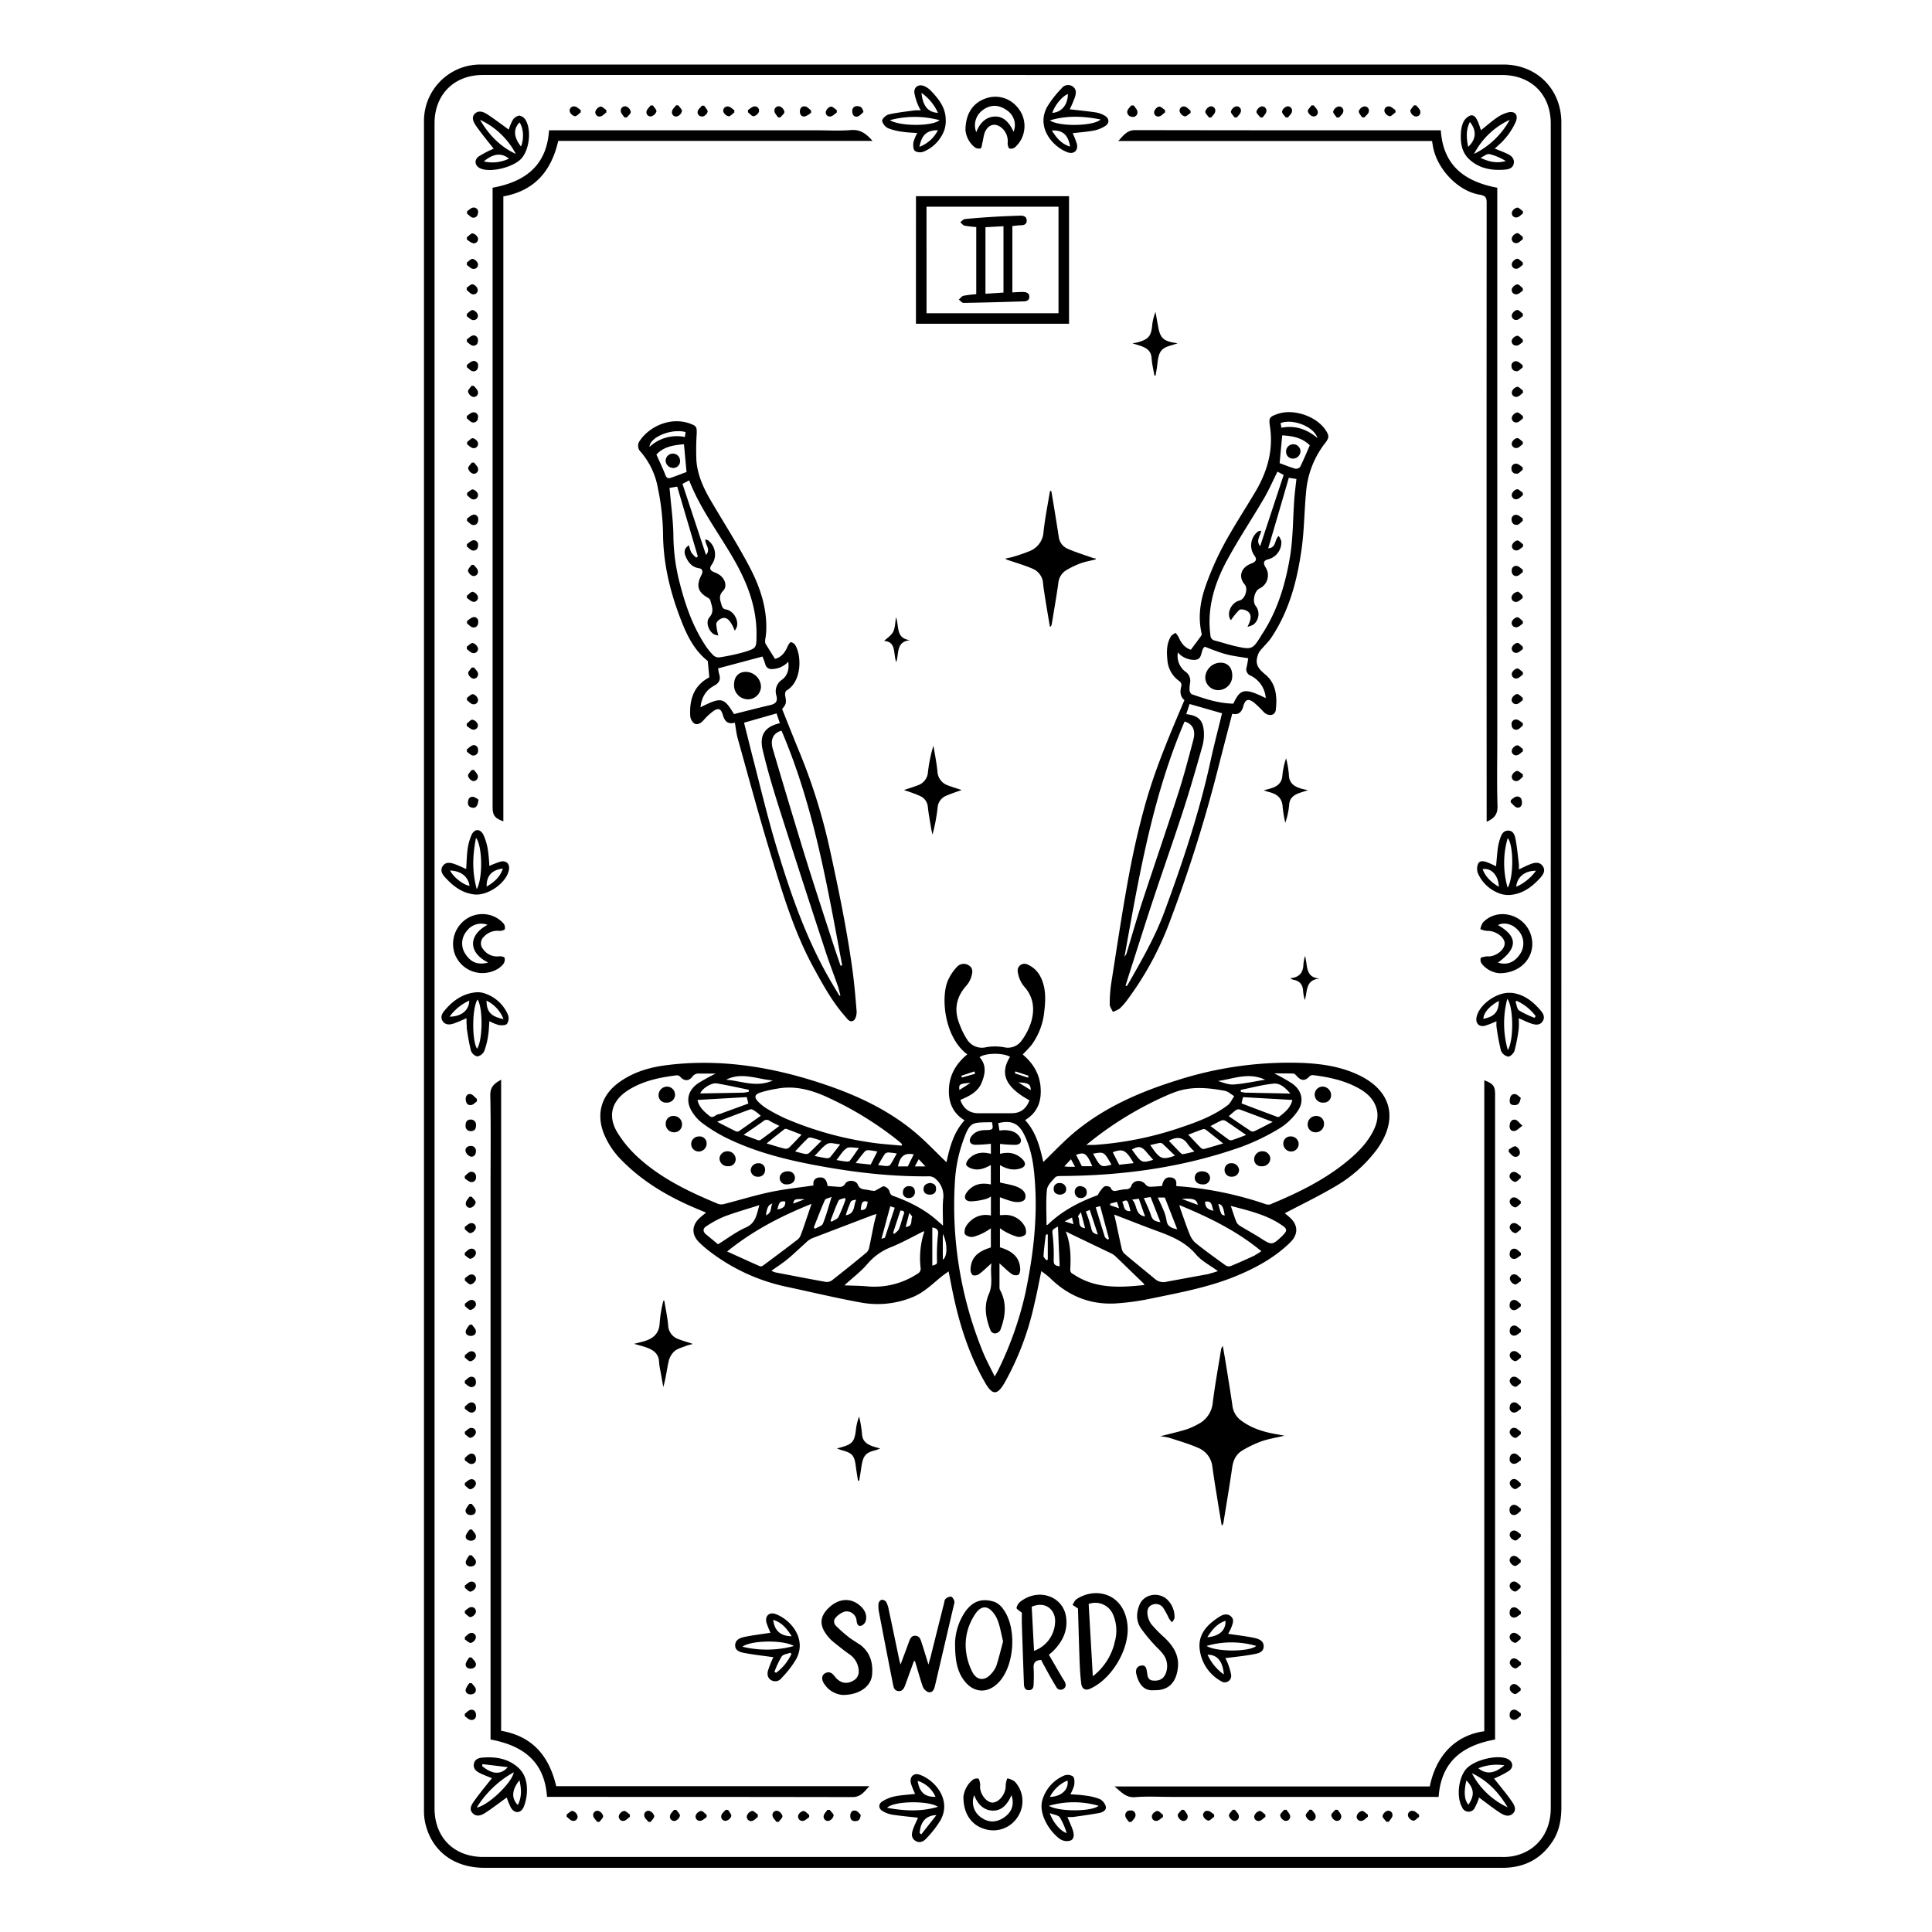 <svg xmlns="http://www.w3.org/2000/svg" viewBox="0 0 750 750"><path d="M591.15,300.58c-.78-.48-1.63-1.41-2.32-1.3a2.87,2.87,0,0,0-1.91,1.89,1.67,1.67,0,0,0,2.06,2c.8-.15,1.47-1.06,2.21-1.62C591.17,301.2,591.16,300.89,591.15,300.58Zm-4.3-79.07c-.06,1.34.76,2.24,2,2.09.82-.1,1.54-1,2.3-1.48l0-.94c-.76-.52-1.45-1.33-2.27-1.49A1.71,1.71,0,0,0,586.85,221.51Zm1.77,87.74c-.75.13-1.41.86-2.11,1.32l-.06.91c.81.69,1.52,1.78,2.43,2,1.25.27,2-.69,1.94-2.09S590.09,309,588.62,309.25ZM534.55,446.16c8.61-12,5.54-23.21-7.91-29.2-6.65-3-13.71-4-20.89-4.33a142.47,142.47,0,0,0-49.32,6.9c-13.93,4.38-27.21,10.16-38.63,19.45-4.54,3.7-8.54,8-12.79,12.11-1.29-5.6-2.69-11.52-7.06-16.27,4.94-3,6.44-7.48,6-12.82s-3.07-9.41-6.93-12.64c1.25-1.35,2.52-2.52,3.55-3.88a26.32,26.32,0,0,0,4.84-13.08c.59-4.92.63-9.9-2.09-14.27a10.18,10.18,0,0,0-4.39-3.69,2.65,2.65,0,0,0-3.8,3,11.31,11.31,0,0,0,2.38,5.46c6.52,7.05,2.75,16.2-1.07,21.26a6.5,6.5,0,0,1-6.73,2.37,20,20,0,0,0-6.91,0,6.79,6.79,0,0,1-7.16-2.68,28.7,28.7,0,0,1-3.05-6c-2.35-5.6-1.53-10.69,2.59-15.27a9.31,9.31,0,0,0,1.89-3.43c.46-1.5.78-3.24-.88-4.32a3.55,3.55,0,0,0-4.74.56,18.84,18.84,0,0,0-3.68,5.73c-2.56,6.9-.92,21.77,7.73,28.19-4,3.3-6.63,7.35-7.07,12.6s1,9.94,6,13c-4.34,4.78-5.78,10.63-7,16.27-4.31-4.1-8.33-8.44-12.86-12.15-10.27-8.42-22.18-13.92-34.67-18.13-19.88-6.69-40.19-10.06-61.19-7.4-6.84.87-13.36,2.82-18.95,7.09-6.35,4.86-8.28,11.81-5.42,19.29a31.15,31.15,0,0,0,7.27,10.81c8.49,8.57,18.76,14.38,29.81,18.93l2.67,1.11c-1,.83-1.78,1.43-2.5,2.1-3.09,2.84-3.19,6.44-.24,9.38a41,41,0,0,0,3.26,2.91,74.5,74.5,0,0,0,31.21,14.51c9.31,2,18.58,4.21,27.95,5.93a35.66,35.66,0,0,0,20.85-2.16c4.31-1.85,7.51-5.14,11.08-8,.78-.62,1.61-1.17,2.55-1.85.67,3.37,1.22,6.37,1.86,9.34,2.53,11.85,6.23,23.28,12.29,33.84,2.89,5,4.73,5,7.65-.06a110.44,110.44,0,0,0,11.47-30.36c1-4.15,1.78-8.35,2.72-12.86A40.62,40.62,0,0,1,407.5,496c7.05,7,15.54,10.54,25.47,10a96.49,96.49,0,0,0,13.95-1.92c11.46-2.37,23-4.48,33.85-9.1,7.39-3.14,14.28-7,20.05-12.63,3.3-3.24,3.18-6.89-.33-9.92-.66-.58-1.34-1.13-1.73-1.45,6.33-3.32,12.65-6.37,18.69-9.9A54.21,54.21,0,0,0,534.55,446.16ZM356.64,450l2.62,2.79h-4.11Zm-1.94-1.86c-.75,1.54-1.48,3-2.28,4.65h-3.83C349.43,448.77,351.14,447.45,354.7,448.12Zm-33-21.95a131.28,131.28,0,0,1,27.13,16.76c.46.37.89.78,1.33,1.17-.05.21-.1.41-.16.62-3.84-.38-7.72-.59-11.54-1.17a131.66,131.66,0,0,1-33.54-9.37,69.15,69.15,0,0,1-7-3.69,17.9,17.9,0,0,1-3.57-2.81c-1.63-1.66-1.46-2.78.7-3.54a43.61,43.61,0,0,1,6.34-1.49C308.55,421.26,315.17,423.13,321.68,426.17Zm26.42,21.61c-.87,1.54-1.62,3-2.5,4.35a1.67,1.67,0,0,1-1.3.49c-1.11,0-2.21-.22-3.45-.36.92-1.54,1.72-3,2.69-4.41a2.12,2.12,0,0,1,1.55-.47A27.49,27.49,0,0,1,348.1,447.78Zm-56.81-17.15c.45-.16,1.2.28,1.7.61a25.32,25.32,0,0,1,2.31,1.88c-2.93,2.07-5.7,4.06-8.5,6a1.45,1.45,0,0,1-1.24,0c-2.3-1.13-4.57-2.32-7.19-3.67C283,433.74,287.1,432.13,291.29,430.63Zm-15.86,2.59c-2-1.64-4.07-3.32-4.69-6.24l19.13-1.11.61,2.51-10,3.65a6.12,6.12,0,0,1-1.5.49C277.79,432.61,276.85,434.37,275.43,433.22Zm20.86,2a1.9,1.9,0,0,1,2.47-.12c1.15.72,2.42,1.26,3.78,1.95-2.49,1.87-4.84,3.65-7.23,5.39a1.35,1.35,0,0,1-1.08.15c-1.78-.62-3.54-1.31-5.58-2.08C291.43,438.64,293.9,437,296.29,435.26Zm8.26,3.07a1.12,1.12,0,0,1,.92,0c1.91.7,3.8,1.45,5.67,2.17-1.69,1.78-3.24,3.49-4.91,5.08a2.11,2.11,0,0,1-1.73.33c-2.17-.55-4.31-1.24-6.93-2C300.07,441.86,302.29,440.07,304.55,438.33Zm9.18,3.44c.3-.28,1.1-.16,1.62,0,1.09.26,2.14.64,3.55,1.08-1.74,1.73-3.24,3.28-4.82,4.75a1.84,1.84,0,0,1-1.38.4c-1.27-.22-2.52-.59-4.07-1C310.45,445.1,312,443.38,313.73,441.77Zm7.49,2.27c1.16-.64,3.06.08,4.93.21-1.49,1.93-2.65,3.51-3.92,5a1.73,1.73,0,0,1-1.35.38c-1.43-.19-2.84-.51-4.7-.87C318,447,319.37,445.06,321.22,444Zm7.43,1.72c1-.68,2.89-.13,4.75-.13-1.39,2-2.41,3.59-3.58,5.06-.24.31-1.05.26-1.59.21-1.1-.11-2.19-.33-3.53-.55C326.09,448.66,327.09,446.78,328.65,445.76Zm7.19,1.11a2.26,2.26,0,0,1,1.61-.32c1,.07,2,.29,3.11.48L338,452.09l-5.82-.61C333.46,449.8,334.58,448.27,335.84,446.87ZM300,419.44c-6.4,2.86-12.22.16-18.11-.3C287.86,416.09,293.68,418.87,300,419.44Zm-21.68,1.14c4.14.72,8.24,1.63,12.36,2.47l0,.76a13.22,13.22,0,0,1-2,.36c-5.66.12-11.31.21-16.85.3C272.44,422.7,276.12,420.2,278.3,420.58ZM274,479.11c-1.3-1.11-1.06-2.32.22-3.1a41.12,41.12,0,0,1,6.93-3.75c4.28-1.62,8.71-2.86,13.63-4.43-1.09,3.83-1.45,7-5.21,8.66s-7.13,4.25-10.84,6.54C277.16,481.71,275.57,480.43,274,479.11Zm21.05,12.47c-4.21-1.85-8.38-3.77-12.78-5.76,10.12-8.17,20.95-13.74,32.77-18.49-.85,2.49-1.57,4.65-2.31,6.81-.64,1.87-1.24,3.76-2,5.6a3.68,3.68,0,0,1-1.19,1.52q-6.62,5.07-13.29,10A1.51,1.51,0,0,1,295.07,491.58Zm2.29-19.85c.4-3,1-4.09,2.51-4.51C299,468.76,299.73,470.88,297.36,471.73Zm4.39-2.22c.64-1.59.43-3.58,3.1-3.06C305,468.6,303.67,469.17,301.75,469.51Zm6.2-2.27c.29-1.74.67-1.89,4.43-1.68Zm12.62,30.39c-6.51-1.16-13-2.43-19.49-3.68a10.85,10.85,0,0,1-1.6-.63c2.26-1.62,4.42-3,6.39-4.63,2.4-2,4.61-4.16,6.93-6.22a8.53,8.53,0,0,1,2.37-1.73c7.84-3,15.71-6,23.57-9,.36-.14.74-.23,1.53-.46-.38,1.51-.74,2.73-1,4-.63,3-1.19,6.1-1.86,9.13a3.39,3.39,0,0,1-1,1.8C332,489.87,327.48,493.49,323,497A3.36,3.36,0,0,1,320.57,497.63ZM319.46,475c-.38.93-2,1.36-3.06,2l-.48-.54c1.41-3.54,2.74-7.12,4.3-10.59.28-.61,1.56-.77,2.62-1.25C321.63,468.43,320.77,471.79,319.46,475Zm6.11-8.92c.29-.61,1.6-.72,2.44-1.06.08.21.16.43.23.64a64,64,0,0,1-2.74,6.75c-.45.86-1.77,1.26-2.69,1.87l-.4-.42C323.44,471.21,324.35,468.55,325.57,466Zm2.74,5.72a49.72,49.72,0,0,1,1.93-5.24c.27-.55,1.25-.77,2.17-.81C331.22,467.84,332.15,471.18,328.31,471.76Zm5.83-2.05c.23-3.14.8-3.84,2.73-3.21C336.49,468,336.58,469.89,334.14,469.71Zm24.59,8.63a32.82,32.82,0,0,0-1.36,13.74,2.17,2.17,0,0,1-1.22,2.36,30.35,30.35,0,0,1-19.28,4.9c-2.87-.27-5.77-.27-9.09-.41,3.34-3.07,6.59-5.47,9.1-8.49a23,23,0,0,1,9.43-6.5c4.2-1.75,8.19-4,12.33-6.05C358.67,478,358.78,478.21,358.73,478.34Zm-15.17,2c-.06.18-.56.23-1.38.53,1.2-4.41,2.28-8.44,3.42-12.63l1.74.56C346.06,472.72,344.84,476.52,343.56,480.32Zm6-10.44c1.13.06,1.73.26,1.24,1.56-.69,1.84-1.07,3.81-1.82,5.62-.31.77-1.22,1.28-1.86,1.91l-.41-.48C347.66,475.62,348.61,472.76,349.56,469.88Zm2,6.42c.47-1.78.88-3.35,1.45-5.5.55.76,1.18,1.32,1.08,1.55C353.48,473.72,354.52,476.1,351.57,476.3Zm12.57,2.89a73.42,73.42,0,0,0-.4,9.61c0,1.84.28,1.84-1.81,2.45V476.49C363.92,476.87,364.32,477.58,364.14,479.19Zm.63-4.57c-5.09-4.84-11.21-7.93-17.72-10.33a2.13,2.13,0,0,1-1.7-1.79,3.18,3.18,0,0,0-2.05-2c-.7-.17-1.64.68-2.47,1.07-.52.24-1,.68-1.55.66-1.11-.05-2.21-.38-3.33-.5-1.32-.15-2.32-.38-2.95-1.93-.72-1.76-3.88-2-4.88-.36-.89,1.46-1.93,1.28-3.15,1.19s-2.37-.19-3.68-.29c-.41-2.56-1.36-3.5-3.26-3.3s-2.46,1.48-2.23,3.09c-5.63.84-11.24,1.41-16.73,2.56-5.94,1.25-11.77,3.06-17.66,4.57a4.21,4.21,0,0,1-2.45.09c-11.11-4.59-22-9.75-31-17.89a45.62,45.62,0,0,1-8.15-9.65c-4.07-6.57-2.42-12.55,4.11-16.69,5.73-3.63,12.22-4.93,18.83-5.75a1.74,1.74,0,0,1,1.28.52c1.54,1.76,3.34,1.87,4.77,0a2.83,2.83,0,0,1,2.68-1.19c2,0,4.05,0,6.36,0a71.57,71.57,0,0,0-6.95,3.85c-4.09,2.91-4.8,7.15-2,11.31a16.11,16.11,0,0,0,3.74,4.06,63,63,0,0,0,8.57,5.36c10.67,5.37,22.12,8.43,33.78,10.69,15.18,2.93,30.47,4.82,46,4.61a4,4,0,0,1,2.43,1.19,8.66,8.66,0,0,1,2.74,7.65c-.3,3.32-.07,6.69-.07,10.32C365.54,475.27,365.14,475,364.77,474.62ZM366,489V479C367.84,482.53,367.9,487.78,366,489Zm34.17-65.8-4.81-3C399.14,420.31,400.13,420.89,400.14,423.15Zm-5.93-7.27,5.06,1.68-.24.73L394,416.68C394,416.41,394.13,416.15,394.21,415.88Zm-16,0c.11.3.21.59.31.89l-5.12,1.48-.24-.69Zm-1.55,4.48c-1.36.88-2.73,1.75-4.24,2.71C372.16,420.9,372.47,420.69,376.64,420.37ZM372.8,427c3.31-1.45,6.71-3,8.23-6.59,1.42-3.4,2.05-6.9-.76-10,2.18-1.71,9.23-1.78,11.83-.14-4.11,6.5-1.79,11.76,7.54,16.88-1.37,3.51-3.66,5.06-7.15,5-4.28,0-8.57,0-12.85,0C376.34,432.1,373.94,430.35,372.8,427Zm25.33,74.65A134,134,0,0,1,387.44,532c-.31.66-.7,1.27-1.3,2.35-1.63-3.34-3.26-6.31-4.54-9.43a150.33,150.33,0,0,1-10.92-66A56.54,56.54,0,0,1,373.83,443c2.84-7.86,3.31-7.16,11.25-7.37.6,2.77.37,3-2.27,3.07-2.18,0-4.24.46-5.66,2.34-1.26,1.69-.71,3.25,1.37,3.36a52.46,52.46,0,0,0,6.14-.39v3.9c-3.14-.83-6-.54-8.36,1.76-.64.63-1.38,1.74-1.22,2.44s1.35,1.27,2.2,1.55c2.57.85,4.93-.06,7.36-1.4v7.55c-3.64-.79-6.78-.15-9.17,2.84-1.53,1.92-1.05,3.62,1.38,3.72a25.75,25.75,0,0,0,6.12-1,7.47,7.47,0,0,0,1.7-.9v7.4a8.63,8.63,0,0,0-7.22,1.51,9.08,9.08,0,0,0-2.49,2.76c-.46.88-.77,2.47-.3,3.05a3.77,3.77,0,0,0,3.12.95,19.3,19.3,0,0,0,4.55-1.84,22.84,22.84,0,0,0,2.32-1.48v7.44c-5.31,1.62-7.66,4.06-7.89,8.4a3,3,0,0,0,.87,2.36,2.86,2.86,0,0,0,2.47-.44c1.59-1.16,3-2.57,4.77-4.16-.57,4.09.76,8-1,11.93-2.08,4.77-1.16,9.62.74,14.29a2,2,0,0,0,1.69,1,2.8,2.8,0,0,0,2-1.25c1.94-5.09,2.68-10.24.05-15.38A2.12,2.12,0,0,1,388,500c0-3.14,0-6.29,0-9.56,1.72,1.52,3.15,3,4.78,4.15a2.88,2.88,0,0,0,2.49.32c.51-.25.81-1.45.78-2.21-.18-4.32-2.59-6.89-7.87-8.49v-7.41a20.89,20.89,0,0,0,2,1.3,22.74,22.74,0,0,0,4.72,2,3.69,3.69,0,0,0,3.15-.85c.49-.69.24-2.34-.27-3.23a8.49,8.49,0,0,0-7.93-4.37c-.46,0-.92.06-1.38.09a1.79,1.79,0,0,1-.31-.12v-6.86a46.05,46.05,0,0,0,4.93,1.66c2.58.58,4.68,0,4.95-1.34.46-2.19-1.28-3.46-2.74-4.14-2.11-1-4.55-1.26-7.1-1.9V452.3c2.55,1.48,5,2.13,7.74,1.35,2.17-.63,2.56-2,1-3.61-2.41-2.42-5.34-3-8.73-2.12v-3.86a50.83,50.83,0,0,0,6.09.36c2.08-.11,2.63-1.68,1.34-3.36-1.43-1.86-3.48-2.28-5.66-2.34-.59,0-1.18.09-2,.16l-.46-2.87c5-1.24,7.84,0,10,4.31,3,5.93,3.84,12.37,4.26,18.86C402.76,473.5,401.05,487.59,398.13,501.6Zm41.24-55.4c2.7-1.47,3.79-1.27,5.7,1,.8,1,1.64,1.87,2.62,3C443.17,451.56,443.17,451.56,439.37,446.2Zm.69,5.28-5.59.62c-.9-1.74-1.71-3.3-2.51-4.86C435.94,445.82,437.13,446.42,440.06,451.48Zm6.44-7c1.26-.29,2.44-.61,3.65-.83a1.41,1.41,0,0,1,1.07.22c1.63,1.51,3.21,3.06,4.92,4.71C451,450.37,450.34,450.07,446.5,444.49Zm7.26-1.61a2.32,2.32,0,0,1,.28-.23c2.85-1.48,5.28-1.34,7.16,1.64a21.67,21.67,0,0,0,2.48,2.7c-1.52.37-2.92.75-4.35,1a1.34,1.34,0,0,1-1-.43C456.8,446.06,455.31,444.49,453.76,442.88Zm7.5-2.43c1.95-.74,3.78-1.48,5.64-2.12a1.54,1.54,0,0,1,1.25.21c2.13,1.64,4.23,3.35,6.68,5.31-2.71.8-5.07,1.52-7.45,2.15a1.5,1.5,0,0,1-1.18-.41C464.57,444,463,442.27,461.26,440.45Zm8.63-3.35c1.55-.8,3-1.6,4.43-2.23a2,2,0,0,1,1.56.29c2.53,1.67,5,3.42,7.88,5.39-2,.76-3.73,1.44-5.46,2a1.62,1.62,0,0,1-1.26-.15C474.69,440.73,472.38,439,469.89,437.1Zm7.81-3.32c-.21-.14-.39-.31-.69-.54,1-.84,1.83-1.64,2.78-2.32a1.83,1.83,0,0,1,1.42-.28c4.13,1.51,8.23,3.09,12.85,4.84-2.64,1.36-4.85,2.53-7.1,3.61a1.65,1.65,0,0,1-1.39-.06C482.92,437.33,480.31,435.54,477.7,433.78Zm4.26-5.43c.19-.84.35-1.54.57-2.48L501.7,427c-.74,3.11-2.95,4.85-5.18,6.55-.19.14-.63.05-.91-.06C491.1,431.8,486.6,430.1,482,428.35Zm1.87-4.18a12.55,12.55,0,0,1-2.16-.38c0-.24,0-.49,0-.74,4.24-.85,8.44-2,12.71-2.43,2.74-.27,4.75,1.86,6.56,3.87C495.15,424.39,489.49,424.3,483.83,424.17Zm7.25-5.05c-4.39.7-8.26,1.56-12.17,1.84-2,.14-4.08-.74-6.1-1.36C478.73,418.86,484.55,416.13,491.08,419.12Zm-36.21,5.29c6.9-2.93,13.68-2.27,20.6-1,1.3.25,2.44,1.36,3.65,2.07-.84,1.2-1.44,2.7-2.55,3.54-5.19,3.9-11.17,6.25-17.27,8.31a131.49,131.49,0,0,1-34.48,7.09c-.83,0-1.67,0-3.11,0A133.32,133.32,0,0,1,454.87,424.41Zm-23.41,27.68c-4.14,1.08-4.2,1.05-7.13-4.27C428.57,447.07,428.57,447.07,431.46,452.09Zm-7.47.59h-4l-2.25-4.41C421,447.11,421.84,447.68,424,452.68ZM415.75,450l1.6,2.95c-1,0-1.61,0-2.26,0-.5,0-1-.07-1.92-.14Zm-9,39-.56.22c-.39-.55-1.13-1.13-1.1-1.66.16-2.62.52-5.22.83-7.83,0-.21.25-.39.38-.58l.45.08Zm2.28.2a64.72,64.72,0,0,0-.38-9.64c-.21-2.08-.43-2.06,2.05-3.43.23,5.33.44,10.3.66,15.44C409.46,491.34,409,490.83,409.05,489.13Zm7.26,5.26a1.91,1.91,0,0,1-.83-1.36c.27-5,.26-9.89-1.73-15.08,1,.52,1.57.82,2.13,1.09,5,2.41,10,4.8,15,7.21a7.66,7.66,0,0,1,2,1.22c3.68,3.51,7.31,7.07,11,10.61a7.54,7.54,0,0,1,.43.68C434.44,499.89,424.88,500.37,416.31,494.39Zm-3-20.32,2.86-1.5c.19.88.35,1.58.56,2.59Zm6.32-3.54c.63,2.41,1.1,4.22,1.62,6.18-3.15-.31-1.79-3.06-2.72-4.46C418.41,472.08,419,471.41,419.62,470.53Zm6.57,8.63c-1.56-.31-2.27-.88-2.56-2.42a49.34,49.34,0,0,0-2.09-6.48l1.51-.64Zm-.84-10.52,1.75-.51c1.15,4.29,2.29,8.49,3.42,12.69l-.55.33c-.38-.4-1-.73-1.11-1.2C427.67,476.27,426.55,472.57,425.35,468.64Zm44,25.83c-5.45,1-10.92,2-16.37,3a5,5,0,0,1-4.46-.91c-4-3.35-8.09-6.61-12.07-10a4.17,4.17,0,0,1-1.05-2.19c-.78-3.35-1.46-6.72-2.19-10.08-.16-.75-.35-1.51-.67-2.87,5.66,2.18,10.82,4.23,16,6.14,5.85,2.13,11.5,4.32,15.76,9.35,2.17,2.56,5.43,4.19,8.5,6.46A35.17,35.17,0,0,1,469.34,494.47Zm-38.4-26.67.07-.64,2.6-.68c.24.72.45,1.37.81,2.5Zm4.65-1.31c2.12-1,2.12-1,3.27,3.59C435.86,470.35,436.54,467.79,435.59,466.49Zm14.87,7.86c-1.79-.21-3-.65-3.6-2.5-.71-2.25-1.79-4.39-2.82-6.83l2.62-.39Zm-1.06-9.55h2.78L457,477.2c-2.43-.47-3.92-1.19-4.18-3.6a18.06,18.06,0,0,0-1.46-4.52C450.8,467.68,450.11,466.34,449.4,464.8Zm-4.91,7.35c-4-.61-2.86-4.48-5-6.53l2.61-.34C442.87,467.54,443.64,469.74,444.49,472.15Zm42.7,15.09c-3.05,1.43-6.13,2.81-9.24,4.1a2.36,2.36,0,0,1-2-.07c-4-2.88-8.05-5.78-11.91-8.88a9.19,9.19,0,0,1-2.36-3.67c-1.26-3.12-2.31-6.32-3.45-9.5-.12-.35-.2-.73-.4-1.47,11.5,4.73,22.26,10,31.81,17.87A20.35,20.35,0,0,1,487.19,487.24Zm-28.43-21.91c4.53-.29,5.81.17,6.22,2.34Zm9.09,1.11c2.89-.59,2.44,1.87,3.27,3.51C468.81,469.59,467.73,468.55,467.85,466.44Zm5.08.88c1.4.1,2,1.11,2.5,4.48C474.05,471.58,474.05,471.58,472.93,467.32Zm25.12,12.13c-4.21,4-4.21,4-9.06.9-2.51-1.6-5.13-3-7.66-4.57a3.64,3.64,0,0,1-1.39-1.55c-.74-1.83-1.31-3.73-2.15-6.17,7.32,1.92,14.13,3.51,20,7.61C499.71,477,499.7,477.88,498.05,479.45Zm-4.48-12.12a3.14,3.14,0,0,1-2.07.11,134.87,134.87,0,0,0-33.94-7c-.26,0-.52-.08-1-.17.34-1.78-.19-3-2-3.25s-2.94.65-3.46,3.31c-1.6.11-3.24.3-4.88.29a2.21,2.21,0,0,1-1.47-.84c-1.55-2-4.62-1.88-5.54.39a1.91,1.91,0,0,1-2,1.41,22.53,22.53,0,0,0-2.95.42c-1.21.24-2.38.78-3.12-1-.19-.45-1.65-.79-2.25-.54-.78.33-1.32,1.28-1.91,2-.41.49-.62,1.35-1.11,1.53-7,2.57-13.57,6-19,11.25a2.57,2.57,0,0,1-.61.31c0-4.66-.29-9.24.15-13.73.17-1.72,1.91-3.4,3.21-4.84.51-.56,1.81-.52,2.75-.53,23.8-.15,47.12-3.37,69.62-11.35A86.53,86.53,0,0,0,496.77,438a23.94,23.94,0,0,0,6.84-6.47c2.78-3.8,1.92-8.06-1.88-10.84a68.68,68.68,0,0,0-7.08-4c2.58,0,5,0,7.37.05.46,0,1,.53,1.34.93,1.78,2,3.26,2.06,5.05.12a1.74,1.74,0,0,1,1.33-.42c6,.72,11.9,2,17.29,4.87,3.27,1.77,6.06,4.07,7.25,7.8,1,3.18.25,6.17-1.19,9-2.61,5.14-6.66,9-11.11,12.55C513.38,458.41,503.63,463.17,493.57,467.33ZM589,249.56a3,3,0,0,0-2.07,1.74,1.67,1.67,0,0,0,1.9,2.12c.81-.08,1.56-.92,2.33-1.42l0-.94C590.45,250.52,589.68,249.51,589,249.56Zm-.11,13.8c.81-.1,1.53-1,2.29-1.5v-.93c-.76-.52-1.56-1.5-2.26-1.43a2.91,2.91,0,0,0-2,1.8A1.67,1.67,0,0,0,588.88,263.36Zm-.06-19.88c.82-.08,1.56-.92,2.33-1.42,0-.31,0-.63,0-.94-.74-.54-1.52-1.56-2.21-1.51a3,3,0,0,0-2.06,1.75A1.68,1.68,0,0,0,588.82,243.48Zm0,29.82c.82-.1,1.54-1,2.3-1.48l0-.93c-.75-.53-1.55-1.52-2.24-1.45a2.9,2.9,0,0,0-2,1.79A1.66,1.66,0,0,0,588.86,273.3Zm-93,283.52c-4.94-.84-9.68-2.2-13.79-5.21a8.31,8.31,0,0,1-3.58-5.72c-.68-4.71-1.45-9.42-2.2-14.12-.5-3.09-1-6.17-1.57-9.26a2.88,2.88,0,0,0-.7,1.54c-1.09,6.79-2.34,13.57-3.19,20.39a10.34,10.34,0,0,1-5.76,8.44,26.72,26.72,0,0,1-4.71,2.09c-3.08.93-6.23,1.64-9.88,2.58a25.68,25.68,0,0,1,3.52.61c3.75,1.23,7.58,2.32,11.18,3.91a8.92,8.92,0,0,1,5.49,7.28c.61,4.59,1.39,9.16,2.12,13.73.49,3.06,1,6.11,1.52,9.16a1.81,1.81,0,0,0,.67-1.18c1.14-7.13,2.36-14.24,3.38-21.37.41-2.91,1.58-5.25,4.07-6.69a43.35,43.35,0,0,1,7.31-3.49c2.69-.93,5.55-1.38,8.92-2.18C497.31,557.09,496.57,556.94,495.82,556.82ZM591.15,280.7c-.78-.48-1.52-1.26-2.35-1.37a1.71,1.71,0,0,0-2,1.93c0,1.34.89,2.21,2.14,2,.8-.14,1.48-1.05,2.21-1.61C591.18,281.32,591.16,281,591.15,280.7Zm-2.26,12.48c.81-.11,1.52-1,2.28-1.5v-.94c-.76-.51-1.57-1.49-2.26-1.41a2.89,2.89,0,0,0-2,1.81A1.66,1.66,0,0,0,588.89,293.18Zm.05-143a2.91,2.91,0,0,0-2,1.78,1.67,1.67,0,0,0,1.94,2.08c.82-.09,1.54-1,2.31-1.48v-.93C590.43,151.07,589.63,150.08,588.94,150.15Zm-.14-16c.82-.07,1.57-.9,2.35-1.4,0-.31,0-.62,0-.94-.73-.54-1.5-1.55-2.19-1.5a2.9,2.9,0,0,0-2.08,1.71A1.67,1.67,0,0,0,588.8,134.12Zm-1.88,27.79a1.67,1.67,0,0,0,2,2c.81-.11,1.52-1,2.27-1.52v-.93c-.76-.51-1.57-1.49-2.26-1.41A2.92,2.92,0,0,0,586.92,161.91ZM259.38,514.45c-.29-3.2-1-6.36-1.49-9.53l-.37,0c-.14.62-.32,1.23-.43,1.85a49.08,49.08,0,0,0-1,6.65c-.12,4.48-2.8,6.42-6.65,7.43l-3.3.83c1.92.55,3.4.9,4.82,1.41,2.71,1,4.83,2.44,4.9,5.74a24,24,0,0,0,.55,3.53c.35,2,.72,4.06,1.08,6.08,1-3.44,1.36-6.87,2.13-10.2a7.43,7.43,0,0,1,2.37-3.83c1.22-1,3-1.37,4.49-2,.73-.28,1.51-.42,2.52-.69-2.14-.71-3.92-1.21-5.63-1.87A5.87,5.87,0,0,1,259.38,514.45ZM588.86,124.18c.82-.09,1.54-1,2.31-1.47v-.94c-.75-.52-1.55-1.52-2.24-1.45a2.94,2.94,0,0,0-2,1.79A1.66,1.66,0,0,0,588.86,124.18ZM290.23,271.48a5.06,5.06,0,0,0,5.18-4.86,5.94,5.94,0,0,0-6-5.8c-2.75.05-4.45,1.95-4.45,4.95A5.46,5.46,0,0,0,290.23,271.48ZM589,209.8a2.91,2.91,0,0,0-2,1.76,1.66,1.66,0,0,0,1.92,2.09c.82-.09,1.55-.94,2.32-1.45,0-.31,0-.62,0-.93C590.44,210.74,589.65,209.74,589,209.8ZM264,179a2.8,2.8,0,1,0-5.6-.21,2.94,2.94,0,0,0,3,2.87A2.62,2.62,0,0,0,264,179Zm324.84-5.08c.82-.1,1.54-1,2.31-1.47,0-.32,0-.63,0-.94-.75-.53-1.55-1.52-2.24-1.45a2.92,2.92,0,0,0-2,1.79A1.67,1.67,0,0,0,588.86,173.89Zm-1.94,17.86a1.66,1.66,0,0,0,2,2c.81-.12,1.52-1,2.27-1.54,0-.31,0-.62,0-.93-.77-.5-1.59-1.48-2.28-1.39A2.88,2.88,0,0,0,586.92,191.75Zm2,12c.81-.13,1.49-1,2.23-1.6l0-.93c-.78-.48-1.52-1.27-2.34-1.38a1.71,1.71,0,0,0-2,1.92C586.86,203.06,587.71,203.93,589,203.71Zm0,26a2.91,2.91,0,0,0-2.06,1.74,1.67,1.67,0,0,0,1.9,2.12c.82-.08,1.56-.93,2.34-1.43l0-.94C590.45,230.63,589.67,229.63,589,229.68Zm-.12-85.61c.82-.1,1.54-1,2.3-1.48,0-.31,0-.63,0-.94-.75-.52-1.45-1.33-2.27-1.49a1.71,1.71,0,0,0-2.06,1.82C586.79,143.32,587.61,144.22,588.86,144.07Zm.1,39.76c.81-.13,1.49-1,2.23-1.6l0-.93c-.78-.48-1.52-1.26-2.35-1.38a1.71,1.71,0,0,0-2,1.92A1.8,1.8,0,0,0,589,183.83ZM306,454.71c-1.91-.1-3.29,1-3.33,2.56a2.49,2.49,0,0,0,2.7,2.5c1.86.06,3.17-.94,3.22-2.44A2.5,2.5,0,0,0,306,454.71ZM450,45.19c.83-.18,1.52-1,2.28-1.57l0-.89c-.8-.5-1.67-1.46-2.38-1.35a2.92,2.92,0,0,0-1.86,2A1.59,1.59,0,0,0,450,45.19Zm9.85,0c.71.09,1.55-.85,2.33-1.34,0-.29,0-.58,0-.87-.74-.56-1.41-1.43-2.23-1.61a1.62,1.62,0,0,0-2,1.93A2.87,2.87,0,0,0,459.83,45.14Zm-20.32.18a1.75,1.75,0,0,0,2-2.1c-.12-.83-.91-1.56-1.39-2.33l-1,0c-.53.73-1.39,1.41-1.52,2.21A1.85,1.85,0,0,0,439.51,45.32ZM556.17,56.24c1.3,8.93,9.59,17.94,18.29,19.35,2.47.41,2.66,1.36,2.66,3.41q-.07,118.67,0,237.34V319c3-1.3,4.31-2.95,4.21-6.17-.27-8.47-.09-17-.09-25.44V72.88c-12.61-2.37-21-8.54-21.92-22.29H555.4c-38.23,0-76.46,0-114.69-.08-3.34,0-4.68,2.25-6.61,4.22H555.94C556,55.35,556.1,55.8,556.17,56.24Zm-76-10.65c.53-.75,1.4-1.45,1.52-2.26a1.64,1.64,0,0,0-2-2,2.87,2.87,0,0,0-1.84,1.95c-.08.69.88,1.51,1.39,2.28Zm10,0c.5-.77,1.34-1.5,1.43-2.32a1.66,1.66,0,0,0-2.09-1.91,2.91,2.91,0,0,0-1.77,2c0,.7,1,1.48,1.51,2.22ZM269.21,165c-8.09-3.83-17,.41-20.77,6a3.28,3.28,0,0,0,.36,4.49,29.44,29.44,0,0,1,6.59,14,94.25,94.25,0,0,1,2,17.53c.05,11.88,2.84,23.12,7.1,34,2.27,5.83,5.12,11.54,10.27,15.58.2,2.1.41,4.19.58,6.28,0,.1-.3.23-.47.32-5.69,3.24-7.22,8.51-6.93,14.55a4.18,4.18,0,0,0,1.53,3.07c1.27.76,2.59-.06,3.63-1.21a23.54,23.54,0,0,1,3.76-3.51c1.94-1.38,3-1,3.68,1.23.7,2.43,1.74,4,4.73,3.22.4,2.28.59,4.27,1.13,6.17,4.26,15.23,8.35,30.51,13,45.63,4.55,14.86,9,29.78,16.57,43.54,3.57,6.52,7.13,13,12.07,18.62.85,1,1.94,2.67,3.37,1.62.84-.62,1.22-2.45,1.12-3.68-.48-5.93-1-11.87-1.86-17.76-2.18-15.2-5.3-30.23-8.59-45.23a225.84,225.84,0,0,0-11.94-38c-2.21-5.37-4.34-10.77-6.52-16.21,1.65-2,1.7-2.47,1.18-5.2-.12-.62.05-1.71.46-1.94,6.07-3.51,5.94-13.41,3.54-17.54a2.61,2.61,0,0,0-1.75-1.27c-.43,0-1,1-1.29,1.61-1,2.4-2.48,4.27-4.91,4.87l-3.74-6a4.94,4.94,0,0,1,.06-2.15c.11-.85.23-1.71.27-2.56.4-9-2.39-17.21-6.43-24.91-4.67-8.9-10.13-17.38-15.21-26.07-2.76-4.72-5-9.71-5.45-15.2a97.66,97.66,0,0,1,.12-10.68C270.46,167,270.65,165.67,269.21,165Zm-3.08,2.75c-.07.57-.15,1.17-.24,1.9a15.52,15.52,0,0,0-13.76,3.85C252.26,169.66,260.7,166.25,266.13,167.73Zm-7.81,16.7c-1-2.65-2.27-5.21-3.5-8,2.85-3.1,6.69-3.64,10.69-4,.34,3.62.66,7,1,10.78-1.92.71-4,1.54-6.1,2.24C259.46,185.86,258.77,185.59,258.32,184.43Zm67.54,202.08c-.9-1.51-1.82-3-2.72-4.54-9.92-16.7-16.21-34.91-21.76-53.38-3.57-11.9-6.4-24-9.54-36.06-1-4-2-8-3-12l12.62-3.61c.41,1.21.84,2.51,1.29,3.81-5.65,1.25-8,4.44-6.72,10.17,1.72,7.4,3.9,14.71,6.2,22,5.95,18.73,12,37.42,18.14,56.1,1.47,4.53,3.21,9,4.78,13.47.45,1.28.74,2.62,1.1,3.94Zm1.07-11.79-.61.18c-.91-2.67-1.85-5.33-2.72-8-3.82-11.83-7.71-23.63-11.38-35.5Q306,311.11,300,290.73c-1.11-3.79.32-6.26,3.38-7.08C315.89,312.83,321.13,343.85,326.93,374.72Zm-29.85-116.9a2.41,2.41,0,0,0,2.65,1.88,8.83,8.83,0,0,0,6.27-2.82c.44,2.93-.35,5.43-2.4,6.94a5.4,5.4,0,0,0-2.19,6.23c.58,2.36-.41,3.18-2.47,3.66-4.75,1.1-9.46,2.33-14,3.47-4-6.54-4.87-6.69-13-2.64.36-3.65,2-6.58,5.12-8.27,2.19-1.17,2.83-2.51,2.09-4.76a12.72,12.72,0,0,1-.36-2.07L296,254.86C296.24,255.52,296.74,256.65,297.08,257.82Zm-10.65-37.88c4.46,8.34,7.39,17.11,7.25,26.71-.06,4.75,0,4.94-4.49,6.37a75.61,75.61,0,0,1-10.06,2.16,3,3,0,0,1-2.23-.83,23.09,23.09,0,0,1-3-3.69c-5.2-7.83-8.12-16.58-10.36-25.63a75.61,75.61,0,0,1-2.13-17.28c-.08-5.48-.85-10.95-1.31-16.42-.05-.59-.13-1.17-.21-1.93l3-.53q4,13.57,8,27.11l-.59.48a10.57,10.57,0,0,1-1.94-2,12.23,12.23,0,0,1-.88-2.78c-1.75.94-2.15,2.5-1.23,4.48,1,2.23,2.4,4,5.15,4.42,1.43.19,1.5,1.45.93,2.55-2.2,4.22-1.46,6.73,2.63,9a1.91,1.91,0,0,1,.86,1.13c.52,2.14,1.54,4.13-.43,6.38-1.53,1.75-.4,5.15,1.6,6.47a6.06,6.06,0,0,0,1.87.57,22.76,22.76,0,0,1-.81-4.45c0-.66.85-1.53,1.53-1.92,2.2-1.25,3.85,0,5.65,4.51a8.64,8.64,0,0,0,.84-1.59c.67-2.72-1.41-6.15-4.18-6.64-1.14-.21-1.47-.73-1.77-1.72-.59-2-1.27-3.62.6-5.54,1.69-1.73.78-4.66-1.42-6.19a11.66,11.66,0,0,0-2.12-1.06c-1.64-.69-1.89-1.55-.82-3a6.82,6.82,0,0,0-1.51-9.35,4,4,0,0,0-1.05-.34c-.08,2.07,2.26,3.92.26,6-3.06-9.24-6.06-18.32-9.12-27.57l2.59-1.37C272.28,198.67,280.42,208.7,286.43,219.94ZM470.23,45.59c.53-.75,1.39-1.46,1.51-2.27a1.65,1.65,0,0,0-2-2,2.91,2.91,0,0,0-1.84,2c-.07.7.91,1.51,1.42,2.28ZM282.31,446.93a3,3,0,0,0-3,2.78,3.07,3.07,0,0,0,3.28,3,2.69,2.69,0,0,0,3-2.72A3.12,3.12,0,0,0,282.31,446.93Zm-11-5.76a3,3,0,0,0-3,3,2.94,2.94,0,0,0,3,2.85,3.09,3.09,0,0,0,3-3.08A2.69,2.69,0,0,0,271.34,441.17Zm89.78,18.06c-1.33.18-2.47.66-2.56,2.23s1,2.29,2.38,2.3,2.46-.62,2.47-2.24S362.47,459.44,361.12,459.23Zm-99.06-34.29a3.1,3.1,0,0,0-3.12-3.12,3.34,3.34,0,0,0-3.26,3.29,2.84,2.84,0,0,0,3,2.93A3.14,3.14,0,0,0,262.06,424.94Zm-.52,8.28a2.88,2.88,0,0,0-3.07,2.93,3.19,3.19,0,0,0,3.12,3.4,3,3,0,0,0,3.2-3.05A3.22,3.22,0,0,0,261.54,433.22Zm91.59,27.27a2.22,2.22,0,0,0-2.57,2.16,2.06,2.06,0,0,0,2.06,2.41,2.32,2.32,0,0,0,2.59-2.13C355.2,461.48,354.55,460.51,353.13,460.49ZM500,45.59c.54-.75,1.4-1.44,1.53-2.26a1.65,1.65,0,0,0-2-2,2.87,2.87,0,0,0-1.84,1.95c-.08.7.89,1.52,1.39,2.28Zm-205.57,406a2.81,2.81,0,0,0-3,2.71,2.62,2.62,0,0,0,2.75,2.5,2.54,2.54,0,0,0,2.81-2.59A2.4,2.4,0,0,0,294.47,451.57Zm235.22-406c.59-.7,1.5-1.33,1.69-2.14a1.65,1.65,0,0,0-1.85-2.13,2.9,2.9,0,0,0-2,1.81c-.13.69.77,1.58,1.22,2.38ZM419.39,460.43a2.11,2.11,0,0,0-2.16,2.34,2.23,2.23,0,0,0,2.46,2.3,2.08,2.08,0,0,0,2.18-2.31C421.85,461.15,420.73,460.68,419.39,460.43Zm47.29-5.72c-1.76,0-2.88,1-2.87,2.53s1.27,2.56,3.13,2.54a2.54,2.54,0,0,0,2.8-2.43C469.76,455.82,468.48,454.72,466.68,454.71Zm11.39-3.15a2.52,2.52,0,0,0-2.69,2.7,2.58,2.58,0,0,0,2.89,2.52A2.63,2.63,0,0,0,481,454.2,2.83,2.83,0,0,0,478.07,451.56ZM588.86,104.3c.81-.09,1.54-1,2.3-1.47,0-.31,0-.62,0-.93-.75-.53-1.54-1.52-2.24-1.46a2.94,2.94,0,0,0-2,1.79A1.67,1.67,0,0,0,588.86,104.3Zm.14,6.09a2.91,2.91,0,0,0-2.08,1.72,1.67,1.67,0,0,0,1.88,2.13c.82-.07,1.57-.9,2.35-1.4l0-.93C590.46,111.36,589.69,110.34,589,110.39ZM511,433.22a3.25,3.25,0,0,0-3.36,3.17,3,3,0,0,0,3.1,3.17,3.2,3.2,0,0,0,3.23-3.31A2.89,2.89,0,0,0,511,433.22Zm-21,13.7a3.12,3.12,0,0,0-3.13,3,2.66,2.66,0,0,0,2.88,2.82,3.13,3.13,0,0,0,3.39-2.89A3,3,0,0,0,490,446.92ZM501,441.16a2.72,2.72,0,0,0-2.81,2.9,3.05,3.05,0,0,0,3.1,2.95,2.92,2.92,0,0,0,2.85-2.95A3,3,0,0,0,501,441.16Zm48.34-396a1.63,1.63,0,0,0,2-2c-.14-.82-1-1.51-1.57-2.26l-.9,0c-.5.77-1.46,1.61-1.37,2.3A2.9,2.9,0,0,0,549.3,45.18ZM513.46,421.81a3.1,3.1,0,0,0-3.1,3.14,3.14,3.14,0,0,0,3.37,3.09,2.84,2.84,0,0,0,3-3A3.36,3.36,0,0,0,513.46,421.81Zm6.4-376.21c.56-.74,1.45-1.41,1.59-2.22a1.65,1.65,0,0,0-2-2,2.89,2.89,0,0,0-1.9,1.9c-.1.7.86,1.54,1.34,2.32Zm19.63-.47c.71,0,1.49-1,2.24-1.49l0-.87c-.77-.51-1.5-1.33-2.34-1.45a1.63,1.63,0,0,0-1.9,2.07A2.83,2.83,0,0,0,539.49,45.13Zm47.43,37.25a1.67,1.67,0,0,0,2,2c.81-.11,1.52-1,2.27-1.52V82c-.76-.51-1.57-1.49-2.26-1.41A2.92,2.92,0,0,0,586.92,82.38Zm0,9.89a1.67,1.67,0,0,0,1.93,2.09c.82-.09,1.54-1,2.31-1.46,0-.31,0-.62,0-.93-.74-.53-1.53-1.54-2.23-1.47A2.93,2.93,0,0,0,586.92,92.27Zm-2.37-26.46c1.39-.14,2.77-.68,3.09-2.34s-.69-2.82-2-3.51c-1.69-.87-3.5-1.5-5.37-2.29.46-.41.94-.84,1.41-1.29a26,26,0,0,0,6.77-9.19c1-2.57-.29-4.18-3-3.56A13.54,13.54,0,0,0,581,45.74c-2.1,1.45-4,3.16-6.09,4.8-.4-1.12-.72-2.26-1.2-3.33-.58-1.28-1.38-2.84-3-2.34A5.34,5.34,0,0,0,568,47.53a12.63,12.63,0,0,0-.89,4.63c-.17,3.55.47,7,3.1,9.54C574.18,65.48,579.24,66.33,584.55,65.81Zm0-3.3c-3.42,1-6.6.3-9.81-1.24,1.15-.52,2.43-1.65,3.44-1.45A22,22,0,0,1,584.54,62.51Zm1.52-16a31.8,31.8,0,0,1-13.85,13.24A29.54,29.54,0,0,1,586.06,46.52Zm-15.45.84c2,2.48,3.15,6.07-.68,9.66C569.28,53.62,569,50.47,570.61,47.36Zm-61-2.19a1.58,1.58,0,0,0,1.92-1.9c-.13-.84-1-1.56-1.5-2.34h-.93c-.51.78-1.5,1.62-1.41,2.31A3,3,0,0,0,509.59,45.17Zm-98.35,414.1a2.11,2.11,0,0,0-2.23,2.28c0,1.62,1.12,2.1,2.47,2.25,1.31-.18,2.35-.65,2.39-2.17A2.4,2.4,0,0,0,411.24,459.27ZM194.54,671.89V419.14c-2.69,1.49-4.28,2.81-4.21,6.07.26,11.85.1,23.71.1,35.57V675.27c12.61,2.35,21,8.51,21.92,22.28h4.46c38,0,76.06,0,114.09.08,3.34,0,4.69-2.24,6.61-4.23H215.92C213.17,681.73,206.77,674,194.54,671.89Zm196.51,18.46a9,9,0,0,0-.64,2.6c.18,3.18-2.41,6.74-5.12,6.81-2.28,0-4.81-3.17-4.84-6.19a5.54,5.54,0,0,0,.06-1c-.19-.76-.29-1.92-.76-2.12a2.69,2.69,0,0,0-2.26.58A9.84,9.84,0,0,0,374,697.6c0,6.84,3.42,11.16,8.63,12.54a11.22,11.22,0,0,0,12.83-5.47,11.06,11.06,0,0,0-1.66-13.19A8.34,8.34,0,0,0,391.05,690.35Zm-1,15c-3.09,2.22-6.25,2.29-9.17.19a7.25,7.25,0,0,1-2.7-8.66c1.35,3.55,3.74,5.94,7.27,6s5.72-2.56,7.21-6C393.82,700.43,392.85,703.31,390.05,705.33Zm-57.91-2.45c-1.32-.33-2.07.71-2.06,2s.51,2.06,1.88,2.06c1.2,0,2-.46,2.16-2.45C333.67,704.09,333,703.1,332.14,702.88ZM357.19,689c-2.58-1-4.3.89-3.5,3.58a38.53,38.53,0,0,0,1.55,3.81c-2.77.32-5.48.45-8.1,1a13.9,13.9,0,0,0-4.83,2.06c-1.42,1-1.22,2.72.29,3.6a10.89,10.89,0,0,0,3.68,1.39c3.35.51,6.73.81,10.09,1.19-.62,1.43-1.42,3-1.95,4.55s-.78,3.21.8,4.34,3.24.41,4.3-.75a40.78,40.78,0,0,0,5.56-7.12C369.49,698.75,363.05,691.16,357.19,689Zm.47,23.07-.63-.44c.19-4.23,2.4-6.94,6.48-7Zm-13.27-10.3c2.54-2.64,15.92-2.89,19.74-.37C357.41,703.37,351.05,703,344.39,701.78Zm11.86-10.44a11.28,11.28,0,0,1,6.92,6.19C358.82,697.68,356.86,695.47,356.25,691.34Zm153,11.21h-.92c-.52.76-1.51,1.56-1.44,2.26a2.87,2.87,0,0,0,1.81,2,1.65,1.65,0,0,0,2-2C510.6,704,509.75,703.31,509.23,702.55ZM301.91,703a1.62,1.62,0,0,0-2,1.93c.11.82,1,1.54,1.5,2.3h.9c.52-.76,1.51-1.56,1.44-2.26A2.91,2.91,0,0,0,301.91,703Zm19.28-.4c-.5.77-1.34,1.5-1.43,2.31a1.65,1.65,0,0,0,2.08,1.91,2.89,2.89,0,0,0,1.77-2c.05-.7-1-1.48-1.5-2.22Zm-29.31.43a2.87,2.87,0,0,0-1.93,1.86,1.66,1.66,0,0,0,2,2c.82-.16,1.5-1,2.24-1.58l0-.9C293.42,703.85,292.58,702.91,291.88,703Zm18,1.74a1.66,1.66,0,0,0,1.91,2.08c.82-.1,1.55-.92,2.33-1.42l0-.89c-.75-.55-1.52-1.56-2.23-1.51A2.86,2.86,0,0,0,309.84,704.74Zm-28.13-2.22c-.6.71-1.51,1.33-1.7,2.13a1.64,1.64,0,0,0,1.83,2.14,2.82,2.82,0,0,0,2-1.8c.14-.68-.76-1.58-1.2-2.38Zm145.05-4.21A23.58,23.58,0,0,0,421,697c-1.77-.28-3.58-.32-5.48-.48A15.71,15.71,0,0,0,417,693c.16-1.12.18-2.76-.48-3.39a3.77,3.77,0,0,0-3.4-.35,14.82,14.82,0,0,0-8.45,9.44c-1.71,5.65,3.13,12.74,7,15.33a4.84,4.84,0,0,0,3.8.5c1.61-.6,1.49-2.42,1.06-3.83-.53-1.75-1.36-3.41-2.16-5.35a16.5,16.5,0,0,0,2.23,0c3.39-.48,6.79-.93,10.15-1.56,1.31-.25,2.86-1.06,2.52-2.56A4.83,4.83,0,0,0,426.76,698.31Zm-12.39-7.12c.59,3.47-2.49,6.27-6.84,6.33A13.73,13.73,0,0,1,414.37,691.19Zm-6.87,12.63c1.61.64,3.26.77,3.86,1.64a25,25,0,0,1,2.67,6.12C411.54,710.76,408.77,707.4,407.5,703.82Zm-.36-2.84a34.52,34.52,0,0,1,19.3,0C423.72,703.33,410.93,703.35,407.14,701Zm81.77,2a2.87,2.87,0,0,0-2,1.84,1.63,1.63,0,0,0,2,2c.83-.16,1.52-1,2.27-1.56v-.87C490.43,703.89,489.61,702.92,488.91,703Zm9.56-.46c-.56.73-1.59,1.5-1.55,2.19a2.87,2.87,0,0,0,1.74,2.06,1.65,1.65,0,0,0,2.11-1.87c-.08-.82-.9-1.57-1.38-2.34ZM397,113.34c-1.3,0-2.59.1-4,.17V87.76c1-.1,2-.26,2.94-.3,1.35,0,2.69-.21,2.62-1.93-.06-1.54-1.3-1.86-2.59-1.81-3.37.12-6.74.24-10.11.44-3.77.23-7.53.5-11.28.88-.63.07-1.2.79-1.8,1.22.55.46,1,1.2,1.66,1.34a40.11,40.11,0,0,0,4.54.53v26.08a43.73,43.73,0,0,0-5,.62c-.67.16-1.19,1-1.78,1.45.61.46,1.23,1.31,1.84,1.3,7.74-.11,15.48-.34,23.22-.58,1.17,0,2.37-.35,2.33-1.86S398.21,113.34,397,113.34Zm-7.45.23-7,.47V88.2l7-.38Zm89.87,589h-.91c-.52.75-1.52,1.56-1.44,2.26a2.88,2.88,0,0,0,1.82,2,1.66,1.66,0,0,0,2-2C480.78,704,479.92,703.31,479.39,702.55Zm-40.56.27a1.81,1.81,0,0,0-2,2.14c.1.81.89,1.53,1.37,2.29l1,0c.53-.74,1.37-1.43,1.52-2.24A1.76,1.76,0,0,0,438.83,702.82Zm8.36,1.94a1.64,1.64,0,0,0,1.92,2.06c.83-.13,1.56-1,2.33-1.46,0-.3,0-.59,0-.88-.75-.53-1.54-1.53-2.24-1.48A2.86,2.86,0,0,0,447.19,704.76Zm11.52-2.22c-.56.73-1.58,1.49-1.55,2.19a2.87,2.87,0,0,0,1.73,2.06,1.65,1.65,0,0,0,2.12-1.86c-.08-.82-.89-1.57-1.38-2.35ZM338.5,561.35c-2.24-.84-3.8-2.1-3.88-4.86a46.74,46.74,0,0,0-1.11-6.59,20.79,20.79,0,0,0-1.26,5.29c-.54,4.41-1.38,5.44-5.72,6.65-.43.13-.87.23-1.64.43a17.19,17.19,0,0,0,1.69.64c4.27,1.12,5.08,2,5.63,6.24.25,1.88.57,3.74.86,5.62l.48,0c.24-1.5.5-3,.71-4.48.72-5.21,1.57-6.31,5.65-7.33.51-.13,1-.35,1.79-.64C340.39,561.91,339.42,561.7,338.5,561.35ZM185.16,426.65c-.82-.67-1.56-1.74-2.46-1.91-1.27-.24-2,.76-1.9,2.14s.78,2.35,2.24,2.06c.76-.15,1.39-.89,2.08-1.37C185.13,427.27,185.14,427,185.16,426.65Zm-2.33,32.22a1.72,1.72,0,0,0,1.95-1.95,1.8,1.8,0,0,0-2.14-2c-.81.15-1.48,1.06-2.21,1.63l0,.93C181.25,458,182,458.76,182.83,458.87Zm1.87,47.9a1.67,1.67,0,0,0-1.9-2.11c-.82.08-1.56.92-2.33,1.42l0,.94c.74.54,1.52,1.55,2.21,1.5A2.92,2.92,0,0,0,184.7,506.77Zm-1.91-67.67c1.27,0,2.11-.64,2-2.7a2,2,0,0,0-2.23-1.78c-1.36.06-1.84,1.06-1.82,2.34A1.94,1.94,0,0,0,182.79,439.1Zm87.29,265.64a1.65,1.65,0,0,0,1.91,2.08c.82-.11,1.56-.93,2.33-1.43l0-.89c-.74-.54-1.52-1.54-2.23-1.5A2.84,2.84,0,0,0,270.08,704.74ZM180.46,546.92c.77.5,1.49,1.29,2.32,1.42a1.72,1.72,0,0,0,2-1.89c0-1.34-.84-2.23-2.09-2-.81.13-1.51,1-2.25,1.57C180.44,546.3,180.45,546.61,180.46,546.92ZM182.77,449c1.17.18,2-.69,2-2.28a1.9,1.9,0,0,0-2.13-1.86c-1.35.05-2.2,1-1.87,2.2A3.05,3.05,0,0,0,182.77,449Zm1.92,177a1.67,1.67,0,0,0-1.9-2.11c-.81.08-1.55.93-2.33,1.44l0,.93c.74.54,1.52,1.55,2.22,1.49A2.87,2.87,0,0,0,184.69,626.06Zm-1.93-71.7c-.82.1-1.54,1-2.3,1.48,0,.31,0,.63,0,.94.75.52,1.55,1.51,2.24,1.44a2.89,2.89,0,0,0,2-1.78A1.67,1.67,0,0,0,182.76,554.36ZM252.13,703a1.63,1.63,0,0,0-2,2c.14.82,1,1.5,1.59,2.25l.89,0c.5-.77,1.45-1.61,1.36-2.31A2.93,2.93,0,0,0,252.13,703Zm-19.82,0a1.62,1.62,0,0,0-2,1.95c.11.82,1,1.53,1.51,2.29h.9c.52-.76,1.5-1.57,1.42-2.27A2.89,2.89,0,0,0,232.31,703Zm-49.55-65.21a2.89,2.89,0,0,0,1.94-1.86,1.67,1.67,0,0,0-2-2c-.81.13-1.5,1-2.24,1.58l0,.93C181.23,636.89,182.07,637.85,182.76,637.75Zm78.88,64.8c-.54.75-1.4,1.44-1.53,2.26a1.65,1.65,0,0,0,2,2,2.89,2.89,0,0,0,1.84-1.95c.08-.7-.89-1.52-1.39-2.29ZM242.2,703a2.84,2.84,0,0,0-1.95,1.83,1.66,1.66,0,0,0,2,2c.82-.15,1.51-1,2.26-1.55v-.89C243.74,703.88,242.91,702.92,242.2,703Zm-57.42-37.24c0-1.34-.82-2.23-2.07-2-.82.11-1.52,1-2.27,1.54v.93c.76.5,1.48,1.3,2.31,1.44A1.71,1.71,0,0,0,184.78,665.76ZM222.32,703c-.7-.1-1.55.85-2.33,1.34,0,.28,0,.57-.05.86.74.56,1.42,1.44,2.24,1.62a1.62,1.62,0,0,0,2-1.93A2.85,2.85,0,0,0,222.32,703Zm-35.1-20.69c-1.47.12-2.93.64-3.25,2.4s.74,2.8,2.08,3.49c1.68.85,3.48,1.49,4.91,2.09-2.24,2.84-4.66,5.71-6.82,8.76-1,1.38-2.25,3.24-.63,4.86s3.55.72,5.1-.31c2.75-1.8,5.36-3.83,8.1-5.81a31.84,31.84,0,0,0,1.58,3.87c1.37,2.42,3.9,2.38,5-.18a17.28,17.28,0,0,0,1.24-5.56c.22-3.53-.49-7-3.13-9.52C197.45,682.66,192.45,681.86,187.22,682.31Zm-.05,3.27.12-.75,9.82,1.18C194.41,689.09,191.06,688.82,187.17,685.58Zm-2.1,16.09A39.69,39.69,0,0,1,199.44,688C198.8,692.05,189.43,701,185.07,701.67Zm16-.93c-2.63-2.58-2.43-5.92.59-9.64C202.41,694.46,202.63,697.6,201,700.74ZM588.08,508.56c.83-.14,1.53-.94,2.29-1.45,0-.31,0-.62,0-.94-.76-.53-1.47-1.4-2.28-1.51-1.26-.18-2.08.72-2.05,2.06A1.7,1.7,0,0,0,588.08,508.56Zm-2,147.22a2.89,2.89,0,0,0,1.94,1.85c.69.09,1.52-.87,2.29-1.36,0-.31,0-.62,0-.93-.74-.55-1.43-1.44-2.24-1.56A1.66,1.66,0,0,0,586.13,655.78Zm4.22-199.43c-.78-.49-1.53-1.33-2.34-1.4a1.68,1.68,0,0,0-1.88,2.14,2.92,2.92,0,0,0,2.07,1.72c.7,0,1.46-1,2.19-1.52C590.38,457,590.37,456.67,590.35,456.35ZM588,633.89a1.67,1.67,0,0,0-1.9,2.11,2.89,2.89,0,0,0,2,1.75c.69.06,1.47-1,2.21-1.49l0-.93C589.59,634.82,588.85,634,588,633.89Zm.06-26c.69.09,1.52-.88,2.28-1.39,0-.31,0-.62,0-.93-.75-.54-1.45-1.42-2.26-1.54a1.68,1.68,0,0,0-2,2A2.9,2.9,0,0,0,588.09,607.93Zm-2,8.17a2.89,2.89,0,0,0,2,1.77c.69.06,1.48-.93,2.22-1.46,0-.32,0-.63,0-.94-.76-.51-1.49-1.37-2.31-1.46A1.66,1.66,0,0,0,586.13,616.1ZM588.36,445c-.77-.14-1.72.74-2.59,1.18l-.12.93c.73.67,1.37,1.7,2.21,1.9a1.67,1.67,0,0,0,2.15-1.86A2.9,2.9,0,0,0,588.36,445Zm-.31,218.7c-1.26-.14-2.06.78-2,2.11a1.71,1.71,0,0,0,2.09,1.79c.82-.17,1.5-1,2.25-1.51l0-1C589.59,664.65,588.86,663.8,588.05,663.72Zm.09-19.89a1.67,1.67,0,0,0-2,2,2.88,2.88,0,0,0,2,1.86c.69.09,1.52-.87,2.29-1.37l0-.94C589.64,644.85,589,644,588.14,643.83ZM586.05,626a1.71,1.71,0,0,0,2,1.92c.82-.12,1.56-.9,2.34-1.38l0-.93c-.74-.56-1.41-1.47-2.22-1.61C586.93,623.74,586.06,624.6,586.05,626Zm.55-240.55c-5.2-.54-12.31,4.31-13.39,9.37-.52,2.42,1,4,3.35,3.35a41.49,41.49,0,0,0,4.38-1.72,15.2,15.2,0,0,0,0,2.15,90.69,90.69,0,0,0,1.74,9.3,3.88,3.88,0,0,0,2.78,2.27c.78.07,2.19-1.31,2.47-2.28a66,66,0,0,0,1.64-8.52,29.39,29.39,0,0,0,0-4.1c1.85.8,3.43,1.62,5.11,2.15,1.46.47,3.1.63,4.14-.91s.33-3-.69-4.17C595.08,388.75,591.57,385.92,586.6,385.4Zm-10.75,10.1c0-2.29,2.33-5,6-7C581.83,393.27,579.57,394.77,575.85,395.5Zm9.51,12.14a37.56,37.56,0,0,1-.23-19.95C587.53,390.82,587.73,403.57,585.36,407.64Zm10.39-12.56a36.48,36.48,0,0,1-6-2.84c-.86-.59-1-2.25-1.43-3.43l.49-.32a19,19,0,0,1,7.32,5.9Zm-5.39,200.47c-.78-.5-1.52-1.35-2.33-1.42a1.67,1.67,0,0,0-1.9,2.12,2.88,2.88,0,0,0,2.06,1.73c.69.06,1.46-1,2.2-1.49Zm3.71-260.1c-1.47.52-2.86,1.27-4.45,2a17.62,17.62,0,0,0,0-2.07c-.38-3.21-.68-6.44-1.27-9.61-.3-1.56-.87-3.47-3-3.38-2,.09-2.6,1.84-3.11,3.43a19.73,19.73,0,0,0-.8,3.48c-.28,2.22-.44,4.46-.67,6.93-1.2-.54-2.18-1.07-3.22-1.45-1.33-.5-3-1-3.75.49a5,5,0,0,0,0,3.85,14.51,14.51,0,0,0,7.68,7.42,10.35,10.35,0,0,0,4.23.85c5.1-.22,8.91-3,12.19-6.63,1.16-1.28,2.22-2.88.95-4.64S595.72,334.88,594.07,335.45Zm-18.54,1.91c3.37-.62,6.17,2.44,6.31,6.85C579,342.54,576.71,340.51,575.53,337.36Zm9.75,7.23a34.63,34.63,0,0,1,0-19.28C587.62,327.9,587.66,340.7,585.28,344.59Zm3.31-.35c.3-3.82,3.34-6.31,7.67-6.26A18.8,18.8,0,0,1,588.59,344.24Zm17.52,30.86V50.63c0-1.2,0-2.39,0-3.58-.27-12.76-9.76-22-22.52-22H186.53a21.88,21.88,0,0,0-21.94,22q0,328.06,0,656.12a20.8,20.8,0,0,0,.58,4.91c2.61,10.66,11.16,17,22.89,17H582.34c.53,0,1.06,0,1.59,0,8.07-.18,14.4-3.55,18.83-10.35,2.66-4.1,3.36-8.67,3.36-13.47Q606.09,538.14,606.11,375.1ZM587.24,720.58a22.22,22.22,0,0,1-4.16.29H187.63c-11.39,0-18.94-7.54-18.94-18.91V47.84c0-11.13,7.58-18.73,18.7-18.73H583c11.4,0,19,7.53,19,18.89V701.93C602,711.64,596.3,718.87,587.24,720.58Zm-68.86-18.05c-.57.73-1.6,1.48-1.57,2.18a2.86,2.86,0,0,0,1.7,2.08,1.66,1.66,0,0,0,2.15-1.85c-.07-.81-.88-1.57-1.36-2.36Zm72-276.34c-.75-.52-1.48-1.43-2.26-1.47-1.56-.08-2,1.21-2.05,2.58S586.77,429,588,429C589.53,429,590,428,590.36,426.19Zm-2.35,158a1.79,1.79,0,0,0-2,2.15,1.7,1.7,0,0,0,2.12,1.75c.81-.18,1.48-1,2.21-1.56,0-.32,0-.63,0-.94C589.57,585.09,588.82,584.26,588,584.19Zm.25-149.51c-1.48-.24-2.16.91-2.25,2.34s.79,2.23,2,2c.86-.14,1.6-1.05,3-2C589.73,435.9,589.07,434.82,588.26,434.68Zm-10.36-63.4a4.06,4.06,0,0,0-1,0c-.76.18-1.92.25-2.13.72a2.61,2.61,0,0,0,.53,2.25,9.76,9.76,0,0,0,6.78,3.55c9.08,0,14.49-7.36,12.22-14.77-2.5-8.16-12.9-10.94-18.65-4.92a7.5,7.5,0,0,0-1,2.57,8.34,8.34,0,0,0,2.57.69c3-.18,6.61,2.13,6.86,4.61S581,371.22,577.9,371.28Zm3.6-12.18c2.39-1.22,5.6-.42,7.72,1.93a7.4,7.4,0,0,1,.63,9.63c-2.05,3-5.13,4.13-8.35,3C589.24,368.07,589.24,363.57,581.5,359.1ZM580,690.42a39.26,39.26,0,0,0,5.82-3c2-1.51,1.43-3.88-.95-4.77-4.19-1.56-12.92.73-15.79,4.15s-3.78,10.67-1.54,14.66a2.69,2.69,0,0,0,5.06.12,19.3,19.3,0,0,0,1.57-3.78c2.57,1.9,5.06,3.86,7.68,5.62,1.65,1.11,3.72,2.23,5.45.58s.3-3.69-.75-5.17C584.43,695.83,582.07,693.08,580,690.42Zm4-5.13c-3.88,3.29-7,3.61-10.12,1.15A19.3,19.3,0,0,1,584,685.29Zm-13.94,15.29c-1.59-1.76-1.88-4.94-.8-9.43C572.89,695,571.94,697.59,570.05,700.58Zm1.34-12.2c6.13,2.84,10.48,7.53,13.86,13.22A29.76,29.76,0,0,1,571.39,688.38ZM588.18,564.3c-1.25-.22-2.11.65-2.13,2a1.71,1.71,0,0,0,2,1.93c.83-.11,1.57-.89,2.35-1.37l0-.93C589.66,565.35,589,564.45,588.18,564.3Zm2.18-98c-.77-.51-1.51-1.36-2.32-1.45a1.67,1.67,0,0,0-1.91,2.11,2.89,2.89,0,0,0,2,1.75c.7.06,1.48-.94,2.22-1.48Zm-4.23,90.08a2.92,2.92,0,0,0,2,1.81c.69.07,1.49-.92,2.25-1.44v-.93c-.76-.53-1.48-1.4-2.29-1.5A1.66,1.66,0,0,0,586.13,556.42Zm0,19.78a2.89,2.89,0,0,0,1.89,1.9c.69.11,1.55-.83,2.33-1.3,0-.31,0-.62,0-.93-.73-.57-1.4-1.47-2.2-1.62A1.66,1.66,0,0,0,586.13,576.2ZM528.67,703a2.84,2.84,0,0,0-1.95,1.83,1.63,1.63,0,0,0,2,2c.83-.16,1.52-1,2.28-1.55l0-.87C530.2,703.89,529.38,702.92,528.67,703Zm19.88,0a1.62,1.62,0,0,0-1.94,2,2.84,2.84,0,0,0,2,1.79c.71.06,1.51-.94,2.27-1.47,0-.29,0-.58,0-.87C550.09,703.9,549.37,703.08,548.55,703Zm-10.11,0a2.92,2.92,0,0,0-1.74,2c0,.7,1,1.47,1.5,2.22l.9,0c.51-.79,1.34-1.53,1.44-2.36A1.63,1.63,0,0,0,538.44,703Zm41.95-31V424.9c0-3.25-.65-4.16-4.19-5.55V672.06c-11.09,1.55-18.7,9.26-21.16,21.44H432.67c2.67,2.2,4.41,4.44,8,4.15,4.6-.38,9.26-.1,13.89-.1H558.47c1-13.86,9.4-20,21.92-22.27ZM182.72,534.48c-.82.11-1.52,1-2.27,1.54V537c.76.5,1.48,1.31,2.3,1.45a1.72,1.72,0,0,0,2-1.87C184.8,535.19,184,534.3,182.72,534.48Zm405.45-39.76a1.66,1.66,0,0,0-2,2,2.89,2.89,0,0,0,1.91,1.89c.69.1,1.54-.84,2.32-1.32l0-.93C589.66,495.76,589,494.86,588.17,494.72Zm-2-17.79a2.91,2.91,0,0,0,2,1.77c.69.06,1.48-.95,2.23-1.48l0-.93c-.77-.51-1.5-1.37-2.31-1.46A1.67,1.67,0,0,0,586.13,476.93Zm2,37.67c-1.25-.19-2.1.69-2.09,2a1.7,1.7,0,0,0,2,1.88c.83-.13,1.55-.92,2.32-1.41,0-.32,0-.63,0-.94C589.64,515.61,588.94,514.72,588.14,514.6Zm-.1,33.74c.83-.13,1.55-.92,2.33-1.41,0-.31,0-.62,0-.93-.75-.55-1.43-1.45-2.24-1.58-1.25-.2-2.1.68-2.1,2A1.71,1.71,0,0,0,588,548.34Zm0-59.65c.83-.12,1.56-.91,2.33-1.4l0-.93c-.74-.56-1.43-1.45-2.24-1.59-1.26-.2-2.1.68-2.1,2A1.7,1.7,0,0,0,588,488.69Zm.1,39.71c.69.08,1.49-.91,2.25-1.43,0-.31,0-.62,0-.93-.76-.53-1.47-1.4-2.29-1.5a1.66,1.66,0,0,0-2,2.06A2.89,2.89,0,0,0,588.13,528.4Zm-2,8.15a2.89,2.89,0,0,0,2,1.79c.69.07,1.49-.92,2.24-1.45,0-.31,0-.62,0-.93-.77-.52-1.49-1.39-2.3-1.48A1.66,1.66,0,0,0,586.13,536.55ZM469,703a1.62,1.62,0,0,0-1.91,2,2.86,2.86,0,0,0,2,1.76c.71,0,1.49-1,2.24-1.5,0-.29,0-.58,0-.87C470.55,703.89,469.82,703.07,469,703ZM243.31,45.6c.56-.73,1.6-1.48,1.56-2.18a2.9,2.9,0,0,0-1.71-2.08A1.67,1.67,0,0,0,241,43.2c.07.82.89,1.57,1.37,2.36Zm-20.09-.47c.7,0,1.47-1,2.22-1.5l0-.9c-.77-.49-1.51-1.31-2.33-1.41a1.65,1.65,0,0,0-1.91,2.08A2.88,2.88,0,0,0,223.22,45.13Zm9.93.06c.81-.18,1.49-1,2.23-1.57,0-.3,0-.6,0-.9-.77-.49-1.62-1.45-2.31-1.35a2.92,2.92,0,0,0-1.93,1.89A1.63,1.63,0,0,0,233.15,45.19ZM191.23,76.43V313.21c0,3.3.76,4.37,4.17,5.63V76.24c12.29-2.22,18.66-10,21.31-21.55h122c-2.43-2.78-4.72-4.5-8.39-4.2-4.47.37-9,.09-13.49.09H213.14c-.91,13.84-9.4,20-21.91,22.29ZM183,219.32c-.48.78-1.42,1.62-1.32,2.32a2.92,2.92,0,0,0,1.87,1.94,1.67,1.67,0,0,0,1.95-2.07c-.16-.81-1-1.49-1.59-2.23Zm8.63-161.59a38.42,38.42,0,0,0-5.79,3c-2,1.5-1.45,3.88.93,4.77,4.17,1.56,12.91-.72,15.79-4.13s3.79-10.65,1.56-14.66a3.73,3.73,0,0,0-2.5-1.84,3.77,3.77,0,0,0-2.56,1.69,19.12,19.12,0,0,0-1.56,3.76c-2.73-2-5.4-4-8.2-5.86-1.5-1-3.41-1.81-4.95-.34s-.45,3.46.53,4.85C187.05,52.06,189.46,54.94,191.64,57.73Zm-3.81,4.94c3.67-3.11,6.83-3.44,9.76-1.1A14.62,14.62,0,0,1,187.83,62.67Zm13.88-15.16c1.53,2.29,1.77,6.33.56,9.36C199.38,53.28,199.19,50,201.71,47.51Zm-1.48,12.24c-6.11-2.83-10.5-7.49-13.87-13.23A29.75,29.75,0,0,1,200.23,59.75Zm52.6-14.58a3,3,0,0,0,2-1.87c.12-.69-.85-1.56-1.34-2.36l-.92,0c-.55.76-1.42,1.46-1.57,2.29A1.59,1.59,0,0,0,252.83,45.17Zm41.77-1.74a1.63,1.63,0,0,0-1.85-2.11c-.84.1-1.59.91-2.38,1.4,0,.29,0,.58,0,.87.73.55,1.49,1.57,2.2,1.54A2.85,2.85,0,0,0,294.6,43.43Zm-31.69,1.74a2.89,2.89,0,0,0,1.83-2c.08-.7-.89-1.51-1.4-2.28h-.9c-.54.76-1.41,1.46-1.53,2.28A1.62,1.62,0,0,0,262.91,45.17Zm19.93,0c.71,0,1.49-1,2.23-1.49l0-.9c-.77-.5-1.5-1.32-2.32-1.43a1.65,1.65,0,0,0-1.92,2.06A2.89,2.89,0,0,0,282.84,45.14ZM185.57,162a1.7,1.7,0,0,0-2-1.91c-.83.12-1.56.89-2.34,1.38l0,.93c.74.56,1.42,1.46,2.23,1.6C184.71,164.16,185.56,163.28,185.57,162Zm-.08-59.71a2.89,2.89,0,0,0-2-1.8c-.69-.07-1.5.91-2.25,1.43v.94c.76.52,1.48,1.39,2.3,1.49A1.66,1.66,0,0,0,185.49,102.24Zm-2.85,396.35a3,3,0,0,0,2.06-1.76,1.67,1.67,0,0,0-1.9-2.11c-.82.08-1.56.92-2.33,1.42l0,.93C181.17,497.62,182,498.64,182.64,498.59Zm.91-288.84c-.83.14-1.54.93-2.3,1.44,0,.31,0,.62,0,.93.75.54,1.46,1.42,2.27,1.54,1.25.18,2.09-.71,2.06-2A1.7,1.7,0,0,0,183.55,209.75Zm0-69.6c-.82.14-1.54.94-2.3,1.44v.93c.75.55,1.45,1.43,2.26,1.55,1.25.18,2.09-.71,2.07-2A1.71,1.71,0,0,0,183.55,140.15Zm-.09-19.82c-.69-.07-1.48.93-2.23,1.46l0,.94c.76.51,1.5,1.37,2.31,1.46a1.67,1.67,0,0,0,1.92-2.1A2.89,2.89,0,0,0,183.46,120.33Zm-.4,29.38c-.5.78-1.46,1.61-1.37,2.3a2.88,2.88,0,0,0,1.84,2,1.66,1.66,0,0,0,2-2c-.14-.82-1-1.51-1.55-2.26Zm.45-19.49c-.82.15-1.52,1-2.27,1.48,0,.31,0,.62,0,.94.76.52,1.48,1.39,2.29,1.49,1.26.15,2.08-.74,2-2.09A1.71,1.71,0,0,0,183.51,130.22Zm89.25-85a2.91,2.91,0,0,0,1.94-1.86c.11-.7-.83-1.56-1.31-2.35l-.89-.05c-.58.73-1.49,1.39-1.65,2.2A1.62,1.62,0,0,0,272.76,45.17ZM500.34,300.62a38.64,38.64,0,0,0-1.08-6.24,28.74,28.74,0,0,0-1.45,6.78c-.23,2.77-1.89,4.07-4.26,4.82-.83.27-1.69.48-3,.83,1,.32,1.61.55,2.22.7,3.07.75,5,2.39,5.16,5.82a55.25,55.25,0,0,0,1,6.08,27.19,27.19,0,0,0,1.5-6.86c.14-2.44,1.46-3.71,3.49-4.52,1.08-.43,2.21-.74,3.83-1.28-1.17-.26-1.75-.36-2.32-.52C502.55,305.43,500.38,304.15,500.34,300.62Zm.53,79.12a5.08,5.08,0,0,0,1,.56c2.61.41,3.91,1.86,4,4.55a18.91,18.91,0,0,0,.65,3.37c1.13-3.4.11-7.9,5.82-8.33-5.77-.43-4.63-5-5.73-8.81a19.52,19.52,0,0,0-.62,3.14C505.94,377.43,504.55,379.42,500.87,379.74ZM449.63,127q-.54-2.94-1.06-5.9a18.9,18.9,0,0,0-1.3,5.32c-.41,4-1.39,5.23-5.27,6.37-.62.19-1.27.28-2.36.5,1.33.42,2.27.68,3.18,1,2.22.78,4,1.83,4.21,4.61.16,2.31.72,4.6,1.11,6.89h.45c.23-1.39.52-2.78.66-4.18.55-5.24,1.44-6.46,5.65-7.62.61-.17,1.21-.38,2.26-.72l-1.26-.22C451.71,132.4,450.38,131.12,449.63,127Zm55.22,48.17a2.8,2.8,0,1,0-5.6.19,2.62,2.62,0,0,0,2.63,2.67A2.94,2.94,0,0,0,504.85,175.19Zm-157,64.43c-.4,2.27-.35,4.18-1.12,5.65s-2.33,2.41-3.52,3.56c4.91.36,3.44,5,4.73,8.23,1.12-3.42-.2-7.93,5.35-8.53C347.72,247.87,349.08,243.34,347.86,239.62Zm7.72-113.91H415V76.16H355.58Zm4.1-45.45h51.24V121.6H359.68ZM357.13,309a5,5,0,0,1,3.06,4.3c.3,2.76.83,5.49,1.28,8.23.13.83.34,1.65.51,2.48a68.55,68.55,0,0,0,2-10.47,5.35,5.35,0,0,1,3.28-4.61c2-.88,4.06-1.52,6.06-2.25-1.73-.57-3.5-1.09-5.22-1.75a6,6,0,0,1-4.19-5.46c-.33-3.36-1-6.67-1.56-10a57.2,57.2,0,0,0-2.13,10.32,5.77,5.77,0,0,1-4.06,5.11c-1.76.7-3.58,1.22-5.25,1.78C353,307.38,355.08,308.06,357.13,309ZM411,208.38c-.51-3.41-1.06-6.8-1.61-10.2-.41-2.54-.85-5.07-1.28-7.61l-.51.05c-.86,5.26-1.93,10.51-2.5,15.81a8.54,8.54,0,0,1-5.51,7.55,66.23,66.23,0,0,1-6.36,2.19c-1,.3-2,.45-2.94.66a2.13,2.13,0,0,0,1.1.6c3.23,1.11,6.54,2.06,9.66,3.43a6.63,6.63,0,0,1,3.89,5.82c.24,2.3.66,4.59,1,6.87.53,3.28,1.1,6.56,1.65,9.84a1.44,1.44,0,0,0,.68-1c.88-5.35,1.83-10.7,2.58-16.07a6.5,6.5,0,0,1,3.13-5,33.82,33.82,0,0,1,5.53-2.65c1.88-.68,3.9-1,5.85-1.52v-.34a8.36,8.36,0,0,1-1.15-.23c-3.29-1.16-6.63-2.18-9.82-3.58A5.79,5.79,0,0,1,411,208.38Zm62,59.53a5.48,5.48,0,0,0,5.36-5.66c0-3-1.66-4.93-4.4-5a6,6,0,0,0-6.08,5.75A5,5,0,0,0,473,267.91ZM332.85,45.25c.86-.17,1.57-1.13,2.34-1.74-.35-1.74-1.12-2.27-2.34-2.3a1.78,1.78,0,0,0-2,2C330.83,44.44,331.5,45.53,332.85,45.25Zm-10.33-.06c.84-.17,1.55-1,2.32-1.51l0-.93c-.78-.5-1.64-1.48-2.33-1.37a2.9,2.9,0,0,0-1.91,1.94A1.58,1.58,0,0,0,322.52,45.19Zm-10,0a7.9,7.9,0,0,0,2.34-1.42l0-.9c-.75-.54-1.43-1.41-2.25-1.56-1.28-.23-2.11.67-2.1,2S311.32,45.42,312.54,45.2Zm-9.58.4c.56-.73,1.6-1.49,1.56-2.19a2.89,2.89,0,0,0-1.72-2.07,1.66,1.66,0,0,0-2.13,1.87c.07.82.89,1.57,1.37,2.35Zm41.85,4.2a23,23,0,0,0,5.75,1.39c1.78.28,3.61.31,5.54.46a16,16,0,0,0-1.49,3.6c-.16,1.11-.1,2.76.57,3.35a3.9,3.9,0,0,0,3.42.26,14.37,14.37,0,0,0,8-8.35,11.6,11.6,0,0,0,.54-4.44c-.17-4.53-2.86-7.81-5.81-10.89a8,8,0,0,0-2.41-1.69c-2.2-1-4.18.2-3.94,2.6A22.38,22.38,0,0,0,356.47,41a14,14,0,0,0,1,1.85,18.85,18.85,0,0,0-2.4,0c-3.39.47-6.8.83-10.12,1.59-1,.24-2.57,1.7-2.5,2.49A4.36,4.36,0,0,0,344.81,49.8ZM356.91,57c.91-4.35,2.5-6.43,7.18-6.45A13.16,13.16,0,0,1,356.91,57Zm7.2-13.19c-3.85-.22-5.86-2.6-6.39-7.75A18.78,18.78,0,0,1,364.11,43.82Zm.64,2.84c-2.88,2.43-15.26,2.44-19.31,0A37.3,37.3,0,0,1,364.75,46.66Zm13.64,10.51a2.75,2.75,0,0,0,2.29.44c.39-.14.47-1.29.65-2,.44-1.68.51-3.58,1.36-5,1.6-2.68,4.2-2.82,6.48-.67a6.78,6.78,0,0,1,2,5.59c0,.74.23,1.92.71,2.13a2.5,2.5,0,0,0,2.23-.55,11.69,11.69,0,0,0,2.48-3.29,11.14,11.14,0,0,0-1.94-12.53,11,11,0,0,0-12.49-2.88c-4.54,1.77-7.3,5.73-7.37,12.09A9.8,9.8,0,0,0,378.39,57.17Zm3.29-14.55c3-2.14,6.18-2,9.33.3a6.88,6.88,0,0,1,2.46,8.24c-1.51-3.24-3.59-6-7.24-5.91-3.48.11-5.86,2.44-7.25,6.07A7.28,7.28,0,0,1,381.68,42.62Zm53,348.89a25,25,0,0,0,3.12-3.6,122.17,122.17,0,0,0,16.38-30.31,549,549,0,0,0,18.17-57.33c1.95-7.67,3.95-15.34,6-23.19,2.29.55,3.63-.44,4.3-2.9.76-2.78,2-3.13,4.3-1.32a48.15,48.15,0,0,1,3.68,3.61c1.8,1.76,4.38,1.36,4.63-.87.58-5.08.18-10.19-4-13.69-2.43-2-4.1-3.8-3.13-7a6.36,6.36,0,0,1,.93-2.14c1.48-1.85,3.3-3.46,4.59-5.42,6.93-10.46,10-22.33,11.67-34.52,1-7.19,1-14.52,1.7-21.76a35.52,35.52,0,0,1,7.35-19c1.63-2.08,1.7-2.91.21-5.13-3.61-5.4-12.49-8.38-18.6-6.24-3.15,1.1-3.48,1.45-3,4.76,1.45,9.45-1.1,17.95-5.94,25.95-4,6.69-8.29,13.26-12,20.13a113.42,113.42,0,0,0-6.95,15.76c-2.11,5.9-3.08,12.07-1.68,18.37a1.47,1.47,0,0,1-.07,1.08c-1.26,1.79-2.59,3.52-4.05,5.48-2.22-.66-3.72-2.43-4.71-4.81a9,9,0,0,0-1.26-1.75c-.6.45-1.4.77-1.76,1.36-1.74,2.87-1.69,6.09-1.37,9.27a10.87,10.87,0,0,0,4.69,8.16,2,2,0,0,1,.76,1.65c-.58,2.19-.67,4.19,1.15,5.69-5.77,13.61-11.53,27.08-15.41,41.2-2.49,9-4.57,18.23-6.26,27.46-2.53,13.73-4.58,27.54-6.75,41.33a53.54,53.54,0,0,0-.57,8.1c0,1,.78,1.94,1.2,2.91A10.17,10.17,0,0,0,434.68,391.51Zm35.25-96.1c-4.34,20-10.8,39.3-17.86,58.43-3.69,10-9,19.18-14.24,28.36a4.43,4.43,0,0,1-.46.61l-.44-.16c.93-2.95,1.85-5.9,2.8-8.84,2.71-8.44,5.37-16.89,8.17-25.3,3.78-11.37,7.78-22.66,11.48-34.05,2.63-8.12,5-16.34,7.31-24.54a17.21,17.21,0,0,0,.67-5.48c-.24-4.82-2-6.6-6.86-7.21l1.29-3.93,12.6,3.61C472.92,283,471.29,289.17,469.93,295.41Zm41.51-125.36c-4.24-3.5-8.67-5-14-4-.12-.7-.22-1.26-.31-1.79C501.77,162.43,510.06,165.54,511.44,170.05ZM497.75,169c4,.26,7.71.87,10.71,3.88-1.24,2.83-2.39,5.63-3.73,8.34a2.1,2.1,0,0,1-1.86.74c-2.08-.59-4.1-1.43-6.12-2.17C497.1,176,497.42,172.56,497.75,169Zm-21.58,48.82c4.45-8.34,9.76-16.22,14.53-24.39,1.92-3.28,3.44-6.8,5.21-10.34l2.41,1.28c-3.06,9.26-6.06,18.34-9.13,27.66-1.79-2.2.11-4,.41-6a3.75,3.75,0,0,0-1.19.25,6.8,6.8,0,0,0-1.49,9.34c1.06,1.41.81,2.29-.83,3a13.18,13.18,0,0,0-1.62.74c-3,1.78-3.53,4.9-1.28,7.53,1.44,1.7.15,5.68-2,6.23-3.44.87-5.21,5.34-3.34,7.65a23.62,23.62,0,0,1,3.26-4c.53-.45,2.13-.1,2.95.38,1.89,1.09,1.83,3.1.21,6.16a7.55,7.55,0,0,0,2.36-.88,5.2,5.2,0,0,0,.74-7.32c-1.28-1.77-.37-5.68,1.54-6.64a5.66,5.66,0,0,0,2.38-8.24c-1.09-1.79-.73-2.71,1.21-3.16a6.77,6.77,0,0,0,4.9-7,7.75,7.75,0,0,0-1-2c-1.75,1.46-.84,4.57-4.08,4.78,2.71-9.21,5.36-18.24,8-27.38l2.95.48c-.28,2.61-.63,5.15-.82,7.69-.56,7.58-.45,15.28-1.71,22.73C499,226.67,496,236.86,490.1,245.94c-.26.38-.49.79-.73,1.18-3,4.8-3.53,5.09-9,3.91-3-.64-5.85-1.61-8.79-2.37a2.06,2.06,0,0,1-1.69-2.06C468.49,236.22,471.42,226.69,476.17,217.77Zm-18.91,35.46a8.36,8.36,0,0,0,6.48,2.88c3.39-.11,2.1-3.74,3.95-5.1,2.66,1,5.38,2.14,8.22,2.9s5.68,1.05,8.67,1.58c-.23,1.23-.37,2.33-.63,3.41a2.63,2.63,0,0,0,1.6,3.36,10.48,10.48,0,0,1,5.81,8.69c-8.14-4-9.89-3.69-12.57,2.15-5.61-.07-10.87-1.8-16.11-3.64-.45-.15-.86-1-.91-1.6a14.21,14.21,0,0,1,.25-3,4.29,4.29,0,0,0-1.92-4.23A7.63,7.63,0,0,1,457.26,253.23Zm2.61,26.82c3.1.92,4.39,3.31,3.37,7.15-1.85,7-3.67,14-5.88,20.81-4.65,14.42-9.59,28.73-14.3,43.12-2,6.22-3.79,12.52-5.69,18.78a3,3,0,0,1-.83,1.34C442.14,340.28,447.37,309.24,459.87,280.05ZM414.45,59.13C417,60,418.7,58.3,418,55.7a39.65,39.65,0,0,0-1.58-4c2.78-.33,5.49-.5,8.14-1a12.82,12.82,0,0,0,4.54-1.82c1.71-1.14,1.51-3-.29-4a10.16,10.16,0,0,0-3.33-1.23c-3.38-.5-6.79-.82-10.21-1.22a49.75,49.75,0,0,0,2-4.66c.5-1.54.71-3.24-1-4.3a3.13,3.13,0,0,0-4.14.81,40.13,40.13,0,0,0-5.58,7.13C402.09,49.41,408.64,57,414.45,59.13Zm.11-22.61c-.05,4.16-2.46,7.07-6.05,7.29C409.46,40.84,412.4,37.28,414.56,36.52Zm12.69,9.86c-2.71,2.63-16.08,2.86-19.68.36C414.22,44.74,420.59,45.09,427.25,46.38ZM415.41,56.89c-3.42-1-5.33-3.47-7.09-6.23C412.6,50.44,414.66,52.4,415.41,56.89Zm-232,57.35a1.66,1.66,0,0,0,2-2,2.87,2.87,0,0,0-1.91-1.89c-.69-.1-1.54.84-2.32,1.33l0,.93C182,113.2,182.64,114.1,183.45,114.24Zm1.27,531.44c-.18-.83-1.06-1.5-1.63-2.25l-.86,0a7.71,7.71,0,0,0-1.39,2.39c-.21,1.24.72,1.95,1.92,1.94S185,647,184.72,645.68Zm-2.45,7.72a7.85,7.85,0,0,0-1.43,2.36c-.24,1.24.68,2,1.89,2s2.25-.76,2-2.08c-.17-.83-1-1.53-1.59-2.28Zm1.33-370.16a1.67,1.67,0,0,0,1.89-2.12,2.88,2.88,0,0,0-2.06-1.73c-.69-.06-1.47,1-2.2,1.5l0,.93C182,282.32,182.79,283.17,183.6,283.24Zm-1,304.91c1.3.05,2.29-.67,2.08-2-.13-.84-1-1.56-1.49-2.34h-.87a7.87,7.87,0,0,0-1.52,2.29C180.56,587.31,181.42,588.09,182.64,588.15Zm11.27-226.77c.74,0,1.92-.23,2.13-.7a2.58,2.58,0,0,0-.55-2.25,11.33,11.33,0,0,0-3.11-2.39,11.18,11.18,0,0,0-12.71,1.86,11.66,11.66,0,0,0-3,12.54,11.49,11.49,0,0,0,10.61,7.31c3.25,0,6.58-1.35,8.25-3.62a2.88,2.88,0,0,0,.43-2.28c-.13-.4-1.31-.67-2-.62a6.63,6.63,0,0,1-6.37-2.81,3.41,3.41,0,0,1,.24-4.67A7.05,7.05,0,0,1,193.91,361.38Zm-4.38,12.27c-3.74,1.05-6.59,0-8.61-3.08a7.31,7.31,0,0,1,.37-9.16,6.93,6.93,0,0,1,8.07-2.39C181.39,363.19,182.07,370.09,189.53,373.65Zm-5.31-26.42c5.19.54,12.3-4.31,13.39-9.37.52-2.43-.94-4-3.34-3.35a36.18,36.18,0,0,0-4.23,1.65,60.66,60.66,0,0,0-.57-6.21,21.19,21.19,0,0,0-1.8-6c-1.27-2.4-3.53-2.2-4.59.3a20.91,20.91,0,0,0-1.47,5.32c-.35,2.57-.39,5.18-.56,7.78-1.68-.72-3.26-1.54-4.94-2.07-1.46-.46-3.09-.64-4.14.9s-.34,3,.68,4.17C175.74,343.86,179.24,346.7,184.22,347.23Zm11.08-10.06c-1.11,3.34-3.46,5.33-6.31,7C188.81,339.54,191.47,337.59,195.3,337.17Zm-10.5-12c2.55,3.05,2.8,15.54.36,20C183.17,338.26,183.47,331.91,184.8,325.18Zm-2.52,18.69c-2.35-.35-6.17-3.31-7.49-5.93C179,338.11,181.72,340.28,182.28,343.87Zm-1.05,54.84a82.15,82.15,0,0,0,1.65,9.12,3.6,3.6,0,0,0,2.48,2.29,3.75,3.75,0,0,0,2.7-2.08,28.12,28.12,0,0,0,1.52-6.12c.3-1.77.32-3.6.48-5.5a17.66,17.66,0,0,0,3.62,1.5c1.06.18,2.68.17,3.21-.46a3.87,3.87,0,0,0,.42-3.4,14.73,14.73,0,0,0-9-8.38,8.09,8.09,0,0,0-2.91-.49c-5.45.32-9.51,3.2-12.86,7.25-.94,1.14-1.57,2.55-.59,4s2.53,1.41,3.94,1c1.74-.54,3.4-1.36,5.31-2.15A23.08,23.08,0,0,0,181.23,398.71Zm14.23-3.09c-4.54-1-6.46-2.55-6.51-7.16A13.37,13.37,0,0,1,195.46,395.62ZM185.4,388c2.14,3.35,2,15.89-.2,19.1C183.12,403.92,183.25,391.11,185.4,388Zm-10.88,6.68a19.1,19.1,0,0,1,7.64-6.24C182.14,392.13,179.1,394.66,174.52,394.67Zm8.26,179.58c-.82.09-1.55.94-2.32,1.45l0,.93c.74.54,1.53,1.55,2.22,1.48a2.9,2.9,0,0,0,2-1.77A1.67,1.67,0,0,0,182.78,574.25Zm-.13,23.84c1.3.06,2.29-.68,2.07-2-.14-.84-1-1.56-1.5-2.34l-.87,0a8.12,8.12,0,0,0-1.51,2.31C180.56,597.27,181.44,598,182.65,598.09Zm-2.21-120.87c.74.53,1.53,1.53,2.22,1.47a2.89,2.89,0,0,0,2-1.76,1.67,1.67,0,0,0-1.92-2.1c-.82.09-1.55.94-2.32,1.45C180.45,476.6,180.45,476.91,180.44,477.22Zm4.28,39.36c-.12-.84-1-1.57-1.47-2.35l-.87,0a7.89,7.89,0,0,0-1.54,2.29c-.29,1.21.57,2,1.79,2.07S184.92,517.91,184.72,516.58Zm-1.8-47.8a2.85,2.85,0,0,0,1.74-2c0-.72-1-1.49-1.55-2.24l-.86,0c-.5.78-1.29,1.53-1.41,2.37A1.61,1.61,0,0,0,182.92,468.78ZM184.7,616.1a1.67,1.67,0,0,0-1.92-2.09c-.82.09-1.55,1-2.32,1.46,0,.31,0,.62,0,.93.74.53,1.53,1.54,2.22,1.47A2.9,2.9,0,0,0,184.7,616.1Zm-2-131.33c-.81.12-1.52,1-2.27,1.55v.93c.77.5,1.59,1.48,2.28,1.39a2.9,2.9,0,0,0,2-1.84A1.67,1.67,0,0,0,182.71,484.77ZM180.44,527c.75.53,1.55,1.53,2.24,1.46a2.94,2.94,0,0,0,2-1.8,1.67,1.67,0,0,0-1.94-2.07c-.82.1-1.54,1-2.3,1.48C180.45,526.33,180.45,526.64,180.44,527Zm4.28,79c-.17-.83-1.05-1.51-1.61-2.26l-.86,0a8,8,0,0,0-1.41,2.37c-.23,1.25.7,2,1.91,2S185,607.24,184.72,605.93Zm-2.05-41.63c-.81.14-1.49,1-2.23,1.59l0,.93c.78.49,1.51,1.29,2.33,1.4a1.72,1.72,0,0,0,2-1.91C184.77,565,183.92,564.1,182.67,564.3Zm.44-265.47c-.52.76-1.49,1.56-1.42,2.26a2.89,2.89,0,0,0,1.79,2,1.68,1.68,0,0,0,2-2c-.13-.82-1-1.53-1.5-2.29Zm2.38-47.45a2.91,2.91,0,0,0-2-1.82c-.69-.08-1.5.89-2.27,1.4v.94c.75.53,1.46,1.41,2.27,1.52A1.66,1.66,0,0,0,185.49,251.38Zm-1.92-17.84a1.67,1.67,0,0,0,1.92-2.1,2.91,2.91,0,0,0-2-1.77c-.7-.06-1.48,1-2.23,1.48l0,.93C182,232.59,182.76,233.45,183.57,233.54Zm0,35.9c-.69-.09-1.52.87-2.29,1.37l0,.93c.75.55,1.44,1.44,2.25,1.56a1.66,1.66,0,0,0,2-2A2.88,2.88,0,0,0,183.54,269.44Zm2-8.11c-.14-.82-1-1.52-1.53-2.27h-.91c-.5.77-1.47,1.59-1.38,2.29a2.87,2.87,0,0,0,1.82,2A1.66,1.66,0,0,0,185.51,261.33Zm-2-77.52a1.67,1.67,0,0,0,2-2c-.13-.82-1-1.54-1.5-2.3h-.91c-.52.76-1.5,1.57-1.42,2.27A2.85,2.85,0,0,0,183.48,183.81Zm2-12a2.91,2.91,0,0,0-2-1.77c-.69-.06-1.48.94-2.23,1.47,0,.31,0,.62,0,.93.77.51,1.5,1.37,2.32,1.46A1.67,1.67,0,0,0,185.49,171.8Zm0,20a2.92,2.92,0,0,0-1.94-1.88c-.69-.1-1.53.85-2.3,1.34l0,.94c.74.55,1.42,1.45,2.23,1.58A1.67,1.67,0,0,0,185.5,191.79Zm-2.07,121.73c1.61,0,2-1.2,2.24-3.17a5.65,5.65,0,0,0-1.95-1.1c-1.5-.21-2.07.81-2.13,2.19A1.76,1.76,0,0,0,183.43,313.52Zm0-24.24c-.82.17-1.5,1-2.25,1.51l0,.95c.77.51,1.5,1.36,2.31,1.45a1.8,1.8,0,0,0,2-2.12A1.72,1.72,0,0,0,183.48,289.28Zm.11-194.92a1.67,1.67,0,0,0,1.9-2.11,2.9,2.9,0,0,0-2.06-1.75c-.69,0-1.46,1-2.2,1.5l0,.94C182,93.44,182.78,94.28,183.59,94.36Zm2-12a1.7,1.7,0,0,0-2-1.86c-.82.13-1.54.93-2.3,1.43v.93c.75.55,1.45,1.43,2.26,1.55C184.76,84.61,185.58,83.71,185.57,82.37Zm-2,117.43c-.83.13-1.55.93-2.31,1.43v.93c.75.55,1.45,1.44,2.26,1.56,1.25.18,2.09-.7,2.07-2.05A1.71,1.71,0,0,0,183.56,199.8Zm0,39.77c-.83.13-1.55.93-2.31,1.43,0,.31,0,.62,0,.93.75.54,1.45,1.43,2.26,1.55,1.26.19,2.08-.71,2.07-2A1.7,1.7,0,0,0,183.56,239.57Zm150,398.69c-1.4-1-2.92-1.84-4.26-2.9a60.84,60.84,0,0,1-4.88-4.33,2.6,2.6,0,0,1-.67-1.93c.22-1.53,3.21-3.67,4.82-3.65a3.91,3.91,0,0,1,3.91,3.69c.16,1.07.46,2.2,1.7,1.92a3,3,0,0,0,1.85-1.88c.6-2.32-.36-4.29-2.1-5.85-3.66-3.29-8.38-3-12.28.77-3.58,3.43-3.71,6.94-.36,11a14.08,14.08,0,0,0,1.91,2c2.06,1.66,4.12,3.32,6.27,4.86a8.26,8.26,0,0,1,3.85,7,4,4,0,0,1-1.31,2.83c-2.92,2.25-5.87,1.75-8.08-1.17-1-1.32-2.17-2-3.74-1.11-1.3.75-1.42,2.4-.32,4a9.36,9.36,0,0,0,7.31,4.39c6.21,0,10.81-3.2,11.29-7.68C339,645.5,337.78,641.23,333.59,638.26ZM410,654.8a1.91,1.91,0,0,0,2.89.79c1.16-.82.89-2,.3-3-.26-.46-.58-.89-.85-1.35l-5.16-8.86c.74-.65,1.37-1.14,1.91-1.7,3.5-3.61,5.49-7.84,4.76-12.94-1.17-8.13-10.65-11.39-17.62-6.07a4.24,4.24,0,0,0-1.61,2.49c-.06.5,1.21,1.16,2.07,1.91,0,1.34-.05,3,0,4.65q.38,11.5.8,23c.05,1.29.41,2.48,2,2.4s1.76-1.34,1.77-2.61a55.36,55.36,0,0,0,0-5.76c-.19-2.13.52-3.28,2.94-3.34.18.35.33.71.52,1.06C406.44,648.59,408.12,651.74,410,654.8Zm-8.59-13.93c-.31-5.83-.6-11.48-.9-17.14,5.52-2.35,9,1.38,9.08,5.24A12.32,12.32,0,0,1,401.36,640.87Zm16.42-20c-.67.46-1,1.42-1.48,2.14l2.12,1.41c.2,6.63.37,13.44.62,20.25.11,3,.29,6,.65,8.91.25,2.07,1.65,2.8,3.37,2,8.47-3.69,15.43-15.43,14.59-24.61C436.51,618.52,425.29,615.79,417.78,620.88Zm14.82,17a23.53,23.53,0,0,1-8.42,12.86c-.54-9.45-1.07-18.67-1.61-28.07a7.49,7.49,0,0,1,9.48,4.14A15.81,15.81,0,0,1,432.6,637.86Zm14.84,14.51c-2-.23-2-1.87-2.23-3.26s-.42-2.83-2.24-2.55-2.25,1.74-1.92,3.18c.81,3.47,2.6,6.85,7,6.38,5.39.18,8.62-2.9,9.18-9,.44-4.76-2-8.36-5.29-11.47a51.08,51.08,0,0,1-5-5.09,8.08,8.08,0,0,1-1.52-3.77c-.22-1.51.07-3.14,1.8-3.83a3.54,3.54,0,0,1,4.4,1.34,39.32,39.32,0,0,1,2.14,4,10.66,10.66,0,0,0,1.21,1.49c.33-.66,1-1.34.94-2a9.4,9.4,0,0,0-2.79-6.8c-3.37-3.21-9.1-2.21-10.82,2-1.22,3-1.38,6.16.49,9a61.24,61.24,0,0,0,4.84,6c1.21,1.4,2.68,2.59,3.77,4.07a7.58,7.58,0,0,1,.94,7.89C451.54,651.81,449.89,652.66,447.44,652.37Zm-148.28-.26a3,3,0,0,0,4.14-.66A39.63,39.63,0,0,0,309,644.2c4.42-7.91-2.05-15.49-7.91-17.62-2.51-.92-4.24.83-3.53,3.4a34.87,34.87,0,0,0,1.54,3.86c-3.37.52-6.7.92-10,1.59-1.75.35-3.68,1.09-3.71,3.26s2,2.7,3.64,3c3.68.69,7.41,1.1,11.18,1.63A50.09,50.09,0,0,0,298.3,648C297.83,649.41,297.65,651,299.16,652.11Zm2.12-2.73-.7-.36a36.2,36.2,0,0,1,2.82-6c.6-.86,2.26-1,3.43-1.45l.35.47A19,19,0,0,1,301.28,649.38Zm6-14.21c-5.28,0-6.83-3.29-7.17-6.35C303.57,629.84,305.47,632.29,307.32,635.17Zm-19.15,4.07c3.43-2.53,15.91-2.71,20-.27A40.26,40.26,0,0,1,288.17,639.24Zm202.38-.11c0-2.38-2.17-3-4.05-3.39-3.16-.63-6.37-1-9.72-1.5.43-.88.91-1.68,1.23-2.54.52-1.42,1.24-3-.18-4.24s-3.07-.75-4.42.12c-4.86,3.1-8.69,7-7.6,13.36a16.28,16.28,0,0,0,8.13,11.64,2.51,2.51,0,0,0,3.94-2.57,22.41,22.41,0,0,0-1.5-4.87,9.23,9.23,0,0,0-.75-1.46c3.7-.48,7.31-.83,10.86-1.48C488.23,641.88,490.54,641.5,490.55,639.13Zm-14.83-9.93c.19,3.61-2.4,6-7.05,6.36C470.54,632.66,472.47,630.27,475.72,629.2Zm-6.94,13.16c3.7-.06,5.93,2.55,6.29,7.64A19,19,0,0,1,468.78,642.36Zm-.41-3.42a34.61,34.61,0,0,1,19.3,0C485,641.3,472.15,641.32,468.37,638.94Zm-99.21-19.16a3.12,3.12,0,0,0-2.12.92c-.39.33-.43,1.08-.57,1.66q-2.6,10.29-5.16,20.6c-.23.92-.51,1.82-.9,3.21-1-3.24-1.83-6-2.7-8.66-.39-1.22-.84-2.49-2.41-2.53s-2,1.23-2.48,2.44c-1,2.78-2.06,5.55-3.24,8.76-.25-.94-.41-1.43-.51-1.93-1.36-6.47-2.7-13-4.08-19.42a10,10,0,0,0-1-3,2.1,2.1,0,0,0-1.77-.81,2,2,0,0,0-1.19,1.49,11.14,11.14,0,0,0,.19,3.35q2.65,13.93,5.41,27.86c.24,1.25.48,2.58,2.1,2.74s2.22-1.11,2.69-2.39l3.36-9.28.41.05c1,3.28,1.89,6.6,3,9.83a3.79,3.79,0,0,0,2.16,2.19c1.62.39,2.25-1,2.58-2.37q3.7-15.84,7.41-31.7a2.38,2.38,0,0,0,.11-1.35C370.17,620.8,369.68,619.85,369.16,619.78Zm18.76,33.05c5.94-6.58,6.82-20.8,1.64-28a8,8,0,0,0-3.37-2.94c-5.14-1.74-8.95-.23-11.92,4.39a23.12,23.12,0,0,0-3.53,11.33c0,6.5.66,10.71,3.25,14.38C377.75,657.37,383.54,657.7,387.92,652.83ZM377.7,628c1.15-2.06,2.81-4.44,5.18-3.95,1.64.35,3.36,2.55,4.14,4.32,1.19,2.71,1.6,5.77,2.38,8.8-.87,3.23-1.61,6.36-2.59,9.41a9.66,9.66,0,0,1-2,3.16c-2.48,2.9-5.6,2.71-7.36-.69a24,24,0,0,1-2.33-7.28A21,21,0,0,1,377.7,628Z"/></svg>
